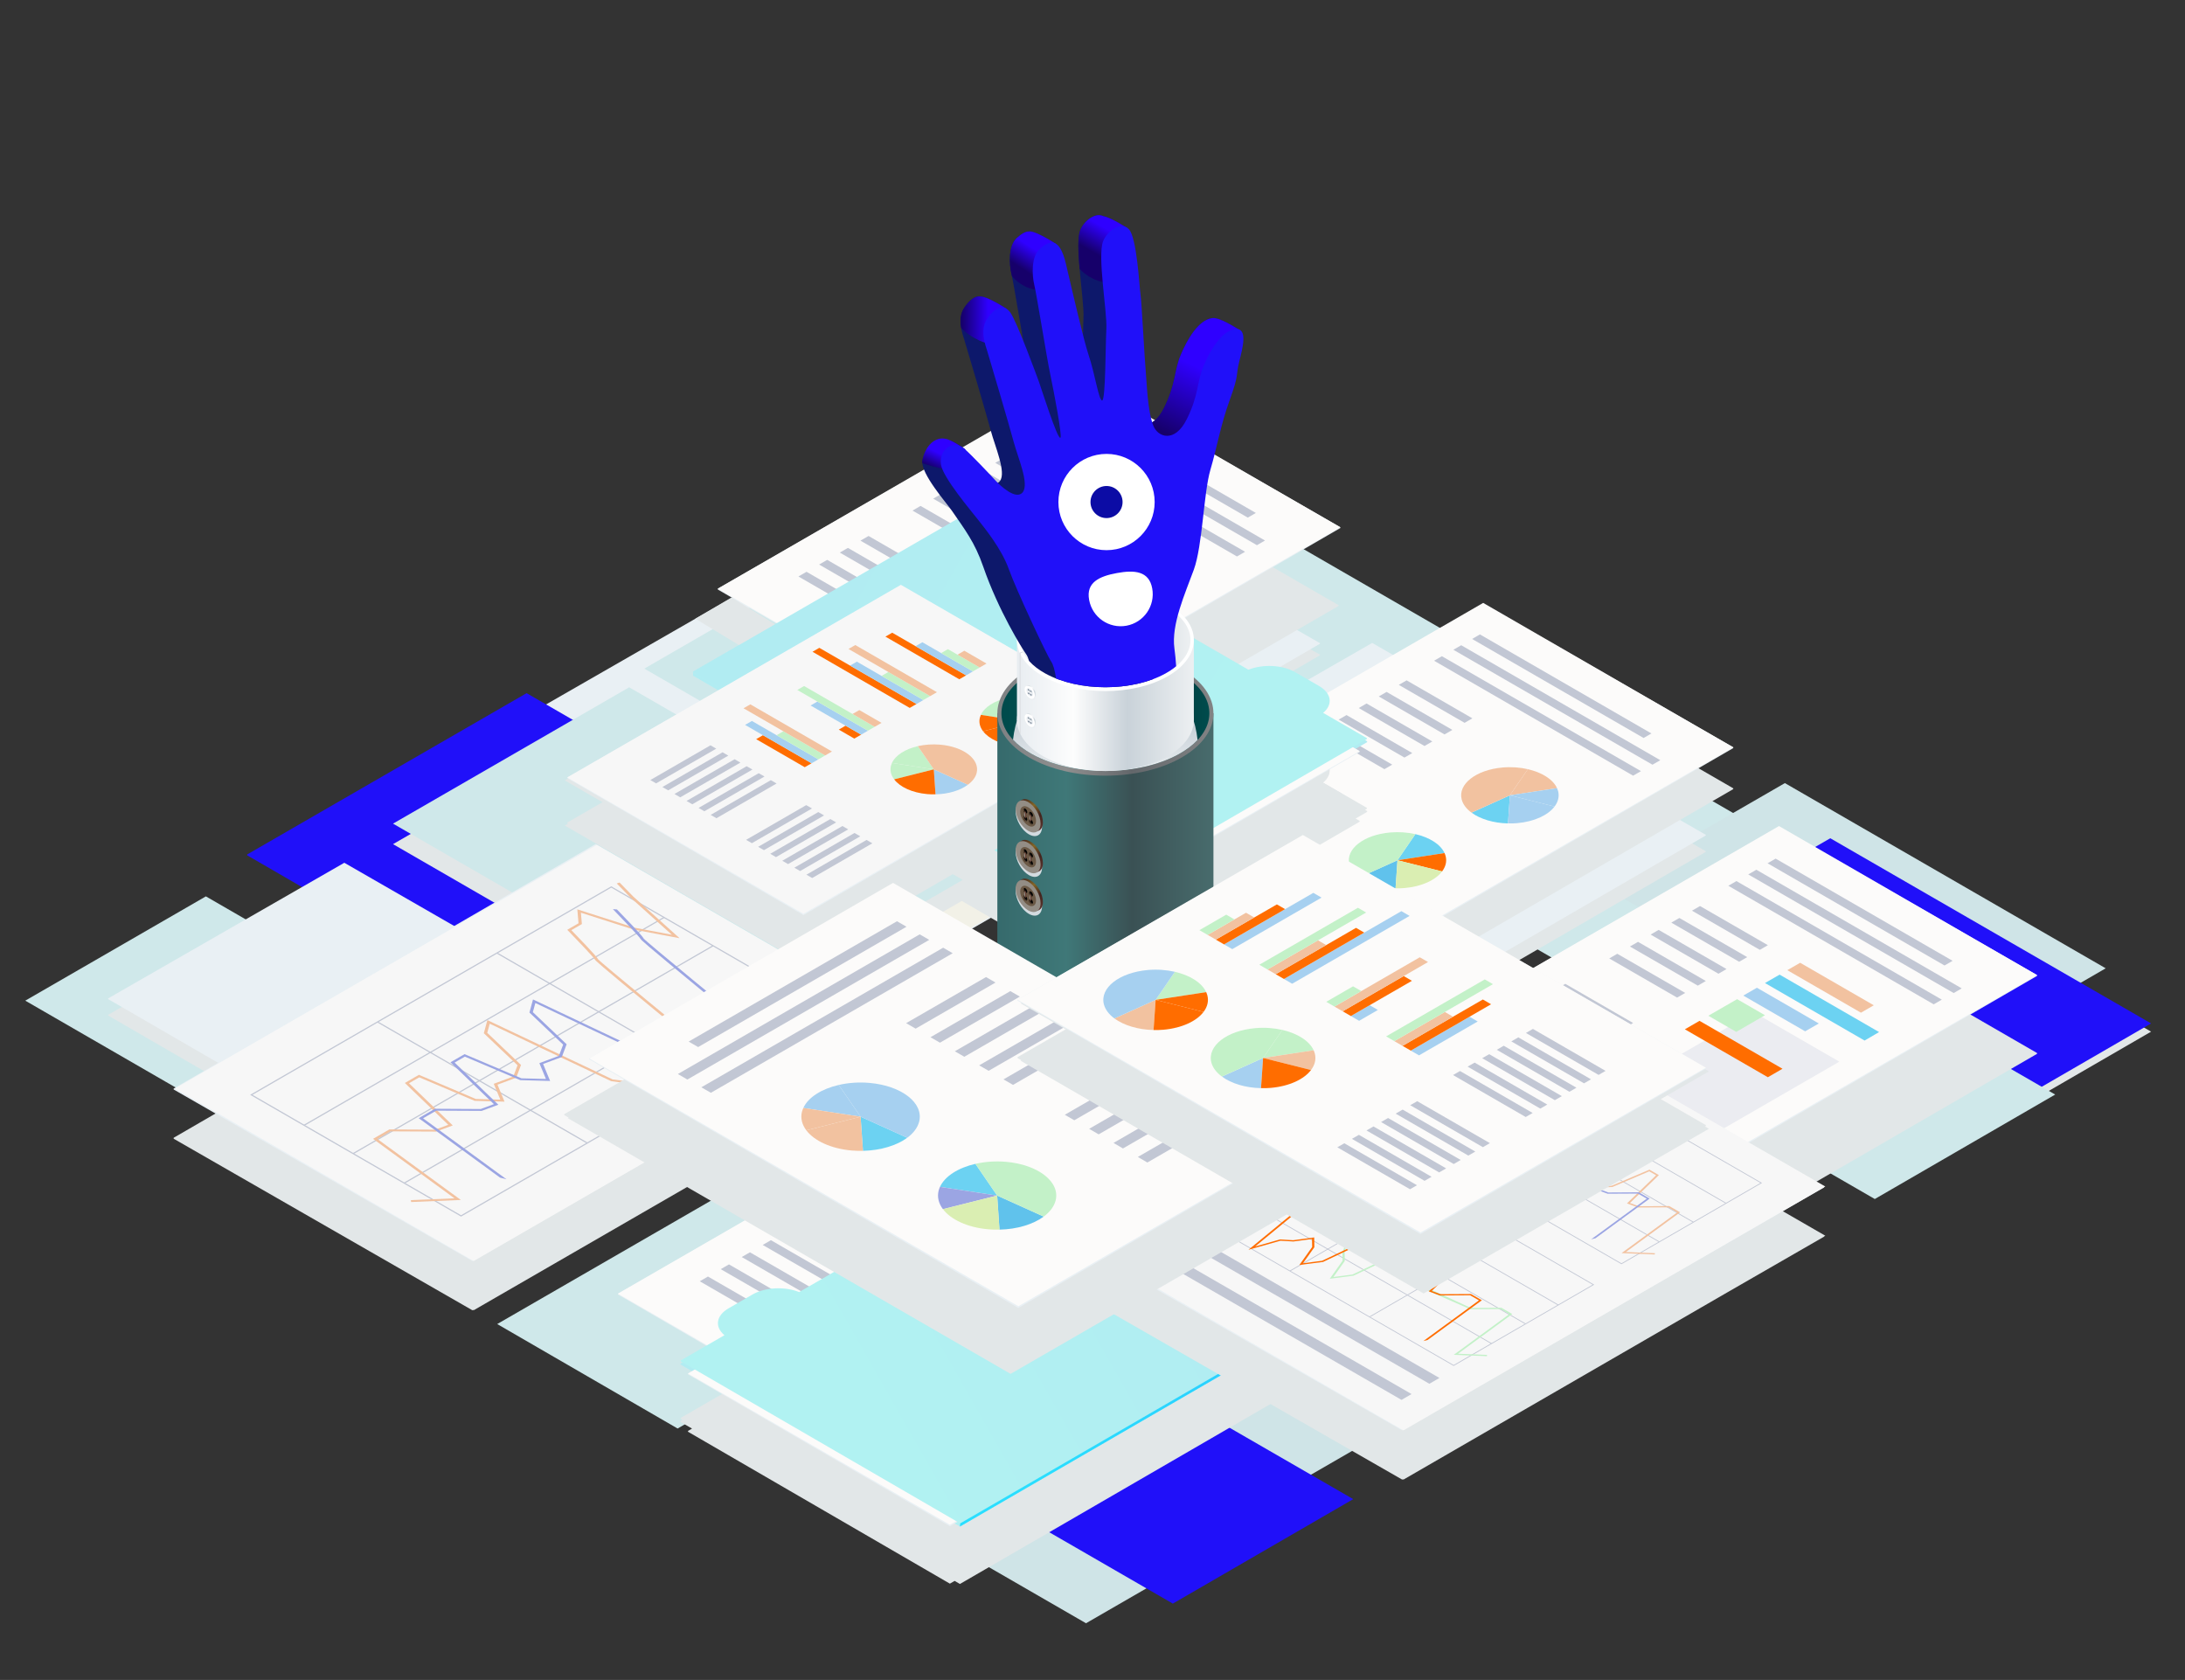 <?xml version="1.0" encoding="utf-8"?>
<!-- Generator: Adobe Illustrator 16.0.0, SVG Export Plug-In . SVG Version: 6.00 Build 0)  -->
<!DOCTYPE svg PUBLIC "-//W3C//DTD SVG 1.1//EN" "http://www.w3.org/Graphics/SVG/1.1/DTD/svg11.dtd">
<svg version="1.1" xmlns="http://www.w3.org/2000/svg" xmlns:xlink="http://www.w3.org/1999/xlink" x="0px" y="0px" width="506px"
	 height="389px" viewBox="0 0 506 389" enable-background="new 0 0 506 389" xml:space="preserve">
<rect x="0" y="0" width="506" height="389" fill="#333333" stroke="none"/>
<g id="Layer_1">
	<rect x="-23" y="-32" display="none" fill="#9CD8E2" width="550" height="450"/>
	<polygon fill="#E9F0F4" points="250.86,180.634 196.166,212.356 118.93,167.613 118.93,167.437 173.616,136.04 250.86,180.466 	"/>
	<polygon fill="#CFE4E7" points="334.422,323.67 279.737,355.247 202.492,310.642 257.178,279.072 	"/>
	<polygon fill="#CFE4E7" points="306.181,344.295 251.496,375.872 174.251,331.267 228.937,299.697 	"/>
	<polygon fill="#CFE8EA" points="329.513,204.51 379.844,175.836 454.138,218.723 403.854,247.44 	"/>
	<polygon fill="#2010F9" points="197.261,328.393 239.084,304.246 313.38,347.132 271.603,371.323 	"/>
	<polygon fill="#CFE4E7" points="371.519,205.477 413.342,181.33 487.636,224.217 445.859,248.407 	"/>
	<polygon fill="#CFE8EA" points="5.852,231.707 47.676,207.561 121.97,250.447 80.194,274.638 	"/>
	<polygon fill="#E2E7E8" points="382.03,220.146 423.854,195.999 498.148,238.885 456.371,263.077 	"/>
	<polygon fill="#2010F9" points="382.03,218.246 423.854,194.1 498.148,236.985 456.371,261.177 	"/>
	<polygon fill="#CFE8EA" points="149.206,154.825 191.028,130.678 265.324,173.564 223.546,197.756 	"/>
	<polygon fill="#CFE8EA" points="359.822,234.709 401.646,210.563 475.94,253.448 434.164,277.639 	"/>
	<polygon fill="#CFE8EA" points="231.26,287.851 189.437,263.703 115.143,306.589 156.919,330.78 	"/>
	<polygon fill="#CFE8EA" points="338.124,148.088 296.302,123.941 222.007,166.828 263.783,191.019 	"/>
	<g>
		<polygon fill="#E2E7E8" points="305.688,151.728 267.21,174.043 212.875,142.567 212.875,142.443 251.346,120.355 
			305.688,151.609 		"/>
		<polygon fill="#E9F0F4" points="305.688,149.056 267.21,171.372 212.875,139.895 212.875,139.771 251.346,117.682 
			305.688,148.937 		"/>
	</g>
	<g>
		<polygon fill="#E2E7E8" points="471.735,243.831 411.977,209.32 327.568,258.063 327.572,258.25 387.335,292.918 471.738,244.018 
					"/>
		<g>
			<polygon fill="#E9F0F4" points="327.572,240.207 387.335,274.875 471.738,225.975 471.735,225.787 411.977,191.476 
				327.568,240.019 			"/>
			<polygon fill="#FCFBFA" points="327.568,240.019 387.322,274.523 471.735,225.787 411.977,191.277 			"/>
			<g>
				<polygon fill="#C2C7D4" points="391.825,210.873 407.535,219.94 409.405,218.861 393.689,209.798 				"/>
			</g>
			<g>
				<polygon fill="#C2C7D4" points="387.037,213.64 402.752,222.701 404.615,221.625 388.906,212.56 				"/>
			</g>
			<g>
				<polygon fill="#C2C7D4" points="382.248,216.403 397.957,225.47 399.826,224.39 384.107,215.321 				"/>
			</g>
			<g>
				<polygon fill="#C2C7D4" points="377.458,219.17 393.176,228.23 395.037,227.155 379.329,218.089 				"/>
			</g>
			<g>
				<polygon fill="#C2C7D4" points="372.67,221.934 388.38,230.999 390.257,229.916 374.529,220.853 				"/>
			</g>
			<g>
				<polygon fill="#C2C7D4" points="360.61,228.896 376.327,237.957 378.199,236.877 362.489,227.812 				"/>
			</g>
			<g>
				<polygon fill="#C2C7D4" points="355.83,231.657 371.531,240.727 373.41,239.643 357.708,230.571 				"/>
			</g>
			<g>
				<polygon fill="#C2C7D4" points="351.034,234.426 366.758,243.5 368.613,242.413 352.911,233.342 				"/>
			</g>
			<g>
				<polygon fill="#C2C7D4" points="346.243,237.191 361.959,246.265 363.832,245.174 348.123,236.108 				"/>
			</g>
			<g>
				<polygon fill="#C2C7D4" points="409.329,199.898 450.311,223.563 452.181,222.484 411.2,198.818 				"/>
			</g>
			<g>
				<polygon fill="#C2C7D4" points="404.858,202.479 452.428,229.945 454.297,228.865 406.736,201.395 				"/>
			</g>
			<g>
				<polygon fill="#C2C7D4" points="400.244,205.105 447.806,232.557 449.684,231.473 402.122,204.021 				"/>
			</g>
			<polygon fill="#EBECF1" points="425.957,245.834 406.125,234.385 370.945,254.697 390.734,266.174 			"/>
			<polygon fill="#F2C2A0" points="413.904,224.652 416.878,222.934 433.931,232.779 430.955,234.495 			"/>
			<polygon fill="#6CD2F2" points="408.732,227.629 412.121,225.68 435.158,238.981 431.8,240.944 			"/>
			<polygon fill="#A6D0F0" points="403.708,230.532 406.865,228.715 421.2,236.992 418.035,238.805 			"/>
			<polygon fill="#C3F1C8" points="395.614,235.201 402.283,231.358 408.731,235.082 402.082,238.936 			"/>
			<polygon fill="#FF6D00" points="390.18,238.341 393.572,236.38 412.788,247.474 409.401,249.438 			"/>
		</g>
	</g>
	<g>
		<polygon fill="#E2E7E8" points="309.979,140.125 250.22,105.616 165.811,154.357 165.814,154.545 225.578,189.214 309.98,140.313 
					"/>
		<g>
			<polygon fill="#E9F0F4" points="166.223,136.502 225.986,171.169 310.391,122.27 310.387,122.083 250.628,87.771 166.22,136.314 
							"/>
			<polygon fill="#FCFBFA" points="166.22,136.314 225.974,170.818 310.387,122.083 250.628,87.572 			"/>
			<g>
				<polygon fill="#C2C7D4" points="230.476,107.169 246.186,116.235 248.058,115.155 232.34,106.093 				"/>
			</g>
			<g>
				<polygon fill="#C2C7D4" points="225.688,109.934 241.404,118.996 243.267,117.92 227.558,108.855 				"/>
			</g>
			<g>
				<polygon fill="#C2C7D4" points="220.899,112.698 236.608,121.765 238.478,120.685 222.757,111.616 				"/>
			</g>
			<g>
				<polygon fill="#C2C7D4" points="216.11,115.465 231.827,124.525 233.689,123.452 217.98,114.384 				"/>
			</g>
			<g>
				<polygon fill="#C2C7D4" points="211.321,118.229 227.032,127.294 228.909,126.211 213.18,117.146 				"/>
			</g>
			<g>
				<polygon fill="#C2C7D4" points="199.262,125.19 214.979,134.252 216.851,133.172 201.14,124.107 				"/>
			</g>
			<g>
				<polygon fill="#C2C7D4" points="194.482,127.951 210.184,137.021 212.062,135.938 196.36,126.868 				"/>
			</g>
			<g>
				<polygon fill="#C2C7D4" points="189.685,130.721 205.41,139.795 207.265,138.708 191.563,129.637 				"/>
			</g>
			<g>
				<polygon fill="#C2C7D4" points="184.896,133.487 200.609,142.56 202.483,141.468 186.774,132.403 				"/>
			</g>
			<g>
				<polygon fill="#C2C7D4" points="247.98,96.194 288.961,119.858 290.832,118.779 249.852,95.113 				"/>
			</g>
			<g>
				<polygon fill="#C2C7D4" points="243.509,98.773 291.08,126.241 292.948,125.16 245.388,97.69 				"/>
			</g>
			<g>
				<polygon fill="#C2C7D4" points="238.896,101.401 286.457,128.852 288.334,127.767 240.773,100.316 				"/>
			</g>
			<polygon fill="#EBECF1" points="264.608,142.129 244.776,130.681 209.598,150.992 229.386,162.468 			"/>
			<polygon fill="#F2C2A0" points="252.556,120.947 255.529,119.229 272.583,129.074 269.607,130.791 			"/>
			<polygon fill="#6CD2F2" points="247.385,123.923 250.773,121.975 273.811,135.276 270.45,137.239 			"/>
			<polygon fill="#A6D0F0" points="242.359,126.828 245.516,125.01 259.852,133.287 256.687,135.1 			"/>
			<polygon fill="#C3F1C8" points="234.265,131.496 240.934,127.654 247.384,131.376 240.734,135.231 			"/>
			<polygon fill="#FF6D00" points="228.83,134.635 232.224,132.674 251.44,143.768 248.052,145.732 			"/>
		</g>
	</g>
	<g>
		<polygon fill="#E9F0F4" points="143.104,299.744 203.739,334.92 289.396,285.303 289.393,285.112 228.746,250.299 
			143.094,299.558 		"/>
		<polygon fill="#FCFBFA" points="143.094,299.558 203.736,334.566 289.393,285.112 228.75,250.104 		"/>
		<g>
			<path fill="#6CD2F2" d="M212.307,306.163c3.408,0.773,6.101,2.45,7.073,4.581l-11.404,1.743L212.307,306.163z"/>
			<path fill="#9BA5E3" d="M219.38,310.744c0.119,0.239,0.201,0.479,0.267,0.727c0.34,1.319-0.007,2.593-0.86,3.737l-10.811-2.721
				L219.38,310.744z"/>
			<path fill="#60C2EC" d="M207.5,319.289c-3.521-0.074-6.72-1.065-8.822-2.613l9.297-4.188L207.5,319.289z"/>
			<path fill="#C3F1C8" d="M207.976,312.487l-9.297,4.188c-1.213-0.89-2.062-1.963-2.368-3.175
				c-0.961-3.721,3.477-7.192,9.921-7.751c2.131-0.176,4.215-0.018,6.076,0.413L207.976,312.487z"/>
			<path fill="#DAEEB2" d="M218.787,315.208c-1.573,2.077-4.895,3.66-9.057,4.022c-0.751,0.059-1.499,0.079-2.229,0.059l0.475-6.802
				L218.787,315.208z"/>
		</g>
		<g>
			<path fill="#A6D0F0" d="M239.578,290.408c3.4,0.778,6.099,2.462,7.067,4.604l-11.418,1.741L239.578,290.408z"/>
			<path fill="#F2C2A0" d="M246.645,295.013c0.115,0.23,0.207,0.476,0.278,0.73c0.331,1.303-0.008,2.592-0.866,3.73l-10.83-2.72
				L246.645,295.013z"/>
			<path fill="#6CD2F2" d="M234.764,303.568c-3.532-0.088-6.737-1.075-8.846-2.617l9.309-4.197L234.764,303.568z"/>
			<path fill="#A6D0F0" d="M235.227,296.754l-9.309,4.197c-1.218-0.899-2.071-1.977-2.371-3.194
				c-0.971-3.726,3.476-7.194,9.929-7.756c2.138-0.182,4.228-0.015,6.101,0.407L235.227,296.754z"/>
			<path fill="#F2C2A0" d="M246.057,299.474c-1.574,2.068-4.897,3.669-9.07,4.028c-0.75,0.06-1.499,0.079-2.224,0.066l0.463-6.814
				L246.057,299.474z"/>
		</g>
		<g>
			<polygon fill="#C2C7D4" points="208.299,269.984 224.247,279.179 226.139,278.087 210.197,268.887 			"/>
		</g>
		<g>
			<polygon fill="#C2C7D4" points="203.438,272.789 219.391,281.992 221.286,280.889 205.344,271.688 			"/>
		</g>
		<g>
			<polygon fill="#C2C7D4" points="198.578,275.594 214.527,284.791 216.417,283.699 200.477,274.498 			"/>
		</g>
		<g>
			<polygon fill="#C2C7D4" points="193.719,278.4 209.669,287.597 211.566,286.5 195.616,277.305 			"/>
		</g>
		<g>
			<polygon fill="#C2C7D4" points="188.86,281.206 204.813,290.408 206.699,289.311 190.752,280.104 			"/>
		</g>
		<g>
			<polygon fill="#C2C7D4" points="176.624,288.271 192.573,297.466 194.47,296.37 178.528,287.171 			"/>
		</g>
		<g>
			<polygon fill="#C2C7D4" points="171.771,291.072 187.713,300.272 189.611,299.175 173.668,289.976 			"/>
		</g>
		<g>
			<polygon fill="#C2C7D4" points="166.905,293.882 182.863,303.08 184.752,301.981 168.817,292.777 			"/>
		</g>
		<g>
			<polygon fill="#C2C7D4" points="162.052,296.685 177.996,305.89 179.892,304.787 163.95,295.588 			"/>
		</g>
		<g>
			<polygon fill="#C2C7D4" points="226.069,258.842 267.642,282.853 269.547,281.752 227.96,257.75 			"/>
		</g>
		<g>
			<polygon fill="#C2C7D4" points="221.531,261.461 269.802,289.33 271.688,288.232 223.43,260.364 			"/>
		</g>
		<g>
			<polygon fill="#C2C7D4" points="216.839,264.123 265.113,291.988 267.004,290.897 218.737,263.028 			"/>
		</g>
	</g>
	<g>
		<path fill="#E2E7E8" d="M249.03,275.554l-63.959,36.929c-3.291-1.331-7.849-1.146-10.783,0.549l-5.564,3.211
			c-2.934,1.694-3.248,4.321-0.957,6.229l-10.123,5.845l0.002,0.2l0.43,0.249l-0.479,0.277l-0.007,0.205l2.675,1.553l-0.932,0.537
			l-0.008,0.188l60.646,35.178l1.104-0.639l1.228,0.713l91.368-52.945l0.055-0.72l0.007-0.205L249.03,275.554z"/>
		<g>
			<linearGradient id="SVGID_1_" gradientUnits="userSpaceOnUse" x1="157.589" y1="308.232" x2="313.677" y2="308.232">
				<stop  offset="0" style="stop-color:#B1ECF2"/>
				<stop  offset="0.956" style="stop-color:#B1F2F2"/>
			</linearGradient>
			<polygon fill="url(#SVGID_1_)" points="157.596,315.747 157.589,315.953 222.302,353.481 313.67,300.537 313.677,300.345 
				248.97,262.983 			"/>
			<g>
				<polygon fill="#E9F0F4" points="159.324,318.229 219.971,353.408 305.614,303.782 305.624,303.602 244.974,268.78 
					159.332,318.044 				"/>
				<polygon fill="#FCFBFA" points="159.332,318.044 219.968,353.055 305.624,303.602 244.981,268.594 				"/>
				<g>
					<path fill="#6CD2F2" d="M228.539,324.651c3.4,0.778,6.088,2.447,7.068,4.574l-11.397,1.76L228.539,324.651z"/>
					<path fill="#9BA5E3" d="M235.607,329.226c0.116,0.249,0.208,0.494,0.268,0.747c0.336,1.312-0.004,2.58-0.862,3.719
						l-10.803-2.706L235.607,329.226z"/>
					<path fill="#60C2EC" d="M223.737,337.785c-3.52-0.086-6.73-1.068-8.814-2.617l9.287-4.183L223.737,337.785z"/>
					<path fill="#C3F1C8" d="M224.21,330.985l-9.287,4.183c-1.226-0.892-2.071-1.976-2.388-3.174
						c-0.958-3.732,3.476-7.193,9.929-7.755c2.13-0.177,4.204-0.022,6.076,0.412L224.21,330.985z"/>
					<path fill="#DAEEB2" d="M235.013,333.691c-1.572,2.076-4.883,3.663-9.063,4.024c-0.741,0.063-1.49,0.074-2.213,0.069l0.473-6.8
						L235.013,333.691z"/>
				</g>
				<g>
					<path fill="#A6D0F0" d="M255.808,308.909c3.401,0.777,6.098,2.441,7.073,4.581l-11.425,1.746L255.808,308.909z"/>
					<path fill="#F2C2A0" d="M262.881,313.49c0.112,0.242,0.204,0.487,0.27,0.735c0.341,1.318-0.007,2.593-0.864,3.729
						l-10.831-2.719L262.881,313.49z"/>
					<path fill="#6CD2F2" d="M250.991,322.052c-3.528-0.082-6.741-1.066-8.83-2.608l9.294-4.207L250.991,322.052z"/>
					<path fill="#A6D0F0" d="M251.456,315.236l-9.294,4.207c-1.23-0.901-2.079-1.992-2.386-3.187
						c-0.973-3.743,3.476-7.212,9.932-7.767c2.137-0.188,4.226-0.024,6.101,0.419L251.456,315.236z"/>
					<path fill="#F2C2A0" d="M262.286,317.955c-1.568,2.083-4.901,3.664-9.075,4.021c-0.748,0.068-1.494,0.089-2.22,0.076
						l0.464-6.815L262.286,317.955z"/>
				</g>
				<g>
					<polygon fill="#C2C7D4" points="224.518,288.469 240.475,297.66 242.366,296.568 226.431,287.364 					"/>
				</g>
				<g>
					<polygon fill="#C2C7D4" points="219.666,291.271 235.607,300.471 237.505,299.375 221.57,290.17 					"/>
				</g>
				<g>
					<polygon fill="#C2C7D4" points="214.799,294.08 230.748,303.277 232.645,302.181 216.711,292.977 					"/>
				</g>
				<g>
					<polygon fill="#C2C7D4" points="209.946,296.881 225.888,306.081 227.793,304.981 211.851,295.782 					"/>
				</g>
				<g>
					<polygon fill="#C2C7D4" points="205.079,299.69 221.037,308.884 222.927,307.791 206.981,298.584 					"/>
				</g>
				<g>
					<polygon fill="#C2C7D4" points="192.859,306.748 208.793,315.952 210.705,314.847 194.756,305.651 					"/>
				</g>
				<g>
					<polygon fill="#C2C7D4" points="188.005,309.551 203.94,318.753 205.846,317.653 189.896,308.459 					"/>
				</g>
				<g>
					<polygon fill="#C2C7D4" points="183.138,312.359 199.085,321.566 200.972,320.468 185.044,311.26 					"/>
				</g>
				<g>
					<polygon fill="#C2C7D4" points="178.286,315.161 194.22,324.365 196.111,323.272 180.177,314.07 					"/>
				</g>
				<g>
					<polygon fill="#C2C7D4" points="242.293,277.335 283.875,301.34 285.78,300.241 244.197,276.236 					"/>
				</g>
				<g>
					<polygon fill="#C2C7D4" points="237.764,279.951 286.018,307.81 287.923,306.709 239.654,278.858 					"/>
				</g>
				<g>
					<polygon fill="#C2C7D4" points="233.077,282.606 281.338,310.465 283.228,309.371 234.968,281.515 					"/>
				</g>
			</g>
			
				<linearGradient id="SVGID_2_" gradientUnits="userSpaceOnUse" x1="530.223" y1="158.134" x2="530.825" y2="57.119" gradientTransform="matrix(-0.5 -0.866 0.866 -0.5 410.462 816.665)">
				<stop  offset="0" style="stop-color:#B1ECF2"/>
				<stop  offset="0.956" style="stop-color:#B1F2F2"/>
			</linearGradient>
			<path fill="url(#SVGID_2_)" d="M167.767,309.176l-10.123,5.846l0.002,0.201l64.706,37.53l91.373-52.937l0.007-0.205
				L249.03,262.26l-63.959,36.927c-3.291-1.331-7.849-1.144-10.783,0.549l-5.564,3.213
				C165.79,304.642,165.477,307.269,167.767,309.176z"/>
			
				<linearGradient id="SVGID_3_" gradientUnits="userSpaceOnUse" x1="495.358" y1="162.206" x2="495.804" y2="87.516" gradientTransform="matrix(-0.5 -0.866 0.866 -0.5 410.462 816.665)">
				<stop  offset="0" style="stop-color:#2ACAFF"/>
				<stop  offset="0.956" style="stop-color:#2ADEFF"/>
			</linearGradient>
			<polygon fill="url(#SVGID_3_)" points="222.302,353.481 222.352,352.753 313.725,299.816 313.67,300.537 			"/>
		</g>
	</g>
	<g>
		<polygon fill="#E2E7E8" points="422.412,286.309 422.706,286.139 353.891,246.446 353.199,246.047 255.52,302.704 255.52,302.92 
			324.722,342.611 324.871,342.524 325.016,342.608 400.028,299.245 422.412,286.358 		"/>
		<polygon fill="#E9F0F4" points="422.405,274.753 353.193,234.651 255.513,291.309 255.513,291.524 324.716,331.216 
			422.406,274.963 		"/>
		<polygon fill="#F7F7F7" points="422.701,274.743 353.505,234.833 255.809,291.303 325.011,331.212 		"/>
		<g>
			<g>
				<path fill="#C2C7D4" d="M352.281,241.758l55.762,32.161l-32.548,18.813l-55.763-32.16L352.281,241.758z M407.686,273.919
					l-55.404-31.955L320.09,260.57l55.405,31.953L407.686,273.919z"/>
			</g>
			<g>
				<polygon fill="#C2C7D4" points="328.773,255.45 384.355,287.509 384.176,287.612 328.592,255.554 				"/>
			</g>
			<g>
				<polygon fill="#C2C7D4" points="336.654,250.893 392.24,282.95 392.061,283.055 336.479,250.996 				"/>
			</g>
			<g>
				<polygon fill="#C2C7D4" points="344.225,246.518 399.812,278.574 399.63,278.678 344.047,246.62 				"/>
			</g>
			<g>
				<polygon fill="#C2C7D4" points="388.283,262.629 388.464,262.729 356.096,281.44 355.917,281.336 				"/>
			</g>
			<g>
				<polygon fill="#C2C7D4" points="369.85,251.996 370.029,252.101 337.662,270.808 337.483,270.707 				"/>
			</g>
			<g>
				<path fill="#F2C2A0" d="M351.435,241.32l-2.103,2.162l-6.4,5.759l5.752-1.09l8.839-2.837l-0.184,2.151l1.738,1.005l-0.093,0.096
					c-1.566,1.61-4.083,4.259-4.176,4.507c0,0,0.005-0.012,0.001-0.031c0.014,0.117-0.458,0.59-9.397,7.958
					c-3.699,3.052-7.442,6.12-8.838,7.263l5.77-1.63l3.057,0.181l4.848-0.65l0.035,2.278l-2.633,3.703l4.417-0.572l19.349-9.168
					l0.551,2.023l-5.201,4.949l0.653,1.733l3.019,1.127l-1.013,2.441l3.78-0.103l8.78-3.734l2.175,1.258l-6.702,6.462l2.036,0.751
					l7.067-0.043l2.514,1.452l-12.563,9.189l6.729,0.278l-0.038,0.289l-7.683-0.316l12.877-9.419l-2.046-1.177l-7.004,0.037
					l-2.58-0.947l6.753-6.514l-1.587-0.915l-8.554,3.636l-4.604,0.127l1.086-2.619l-2.892-1.079l-0.745-1.965l5.212-4.961
					l-0.386-1.411l-18.755,8.887l-5.482,0.71l2.96-4.165l-0.028-1.857l-4.313,0.578l-2.998-0.178l-7.417,2.101l0.572-0.468
					c5.096-4.172,18.396-15.096,18.729-15.543c0,0.002-0.021,0.03-0.011,0.067c-0.018-0.094,0.17-0.479,4.142-4.568l-1.629-0.938
					l0.151-1.755l-8.108,2.599l-7.127,1.351l7.161-6.443l2.098-2.155L351.435,241.32z"/>
			</g>
			<g>
				<path fill="#9BA5E3" d="M352.034,245.282l-0.094,0.097c-1.565,1.609-4.082,4.259-4.176,4.508c0,0,0.005-0.013,0.002-0.03
					c0.013,0.116-0.459,0.59-9.398,7.956c-3.698,3.052-7.443,6.12-8.838,7.264l5.769-1.63l3.058,0.18l4.848-0.649l0.034,2.279
					l-2.632,3.701l4.418-0.571l19.347-9.168l0.553,2.023l-5.203,4.948l0.654,1.734l3.018,1.126l-1.012,2.442l3.78-0.104l8.78-3.734
					l2.175,1.257l-6.702,6.466l2.036,0.749l7.067-0.042l2.513,1.451l-12.563,9.188l-0.99,0.253l12.879-9.419l-2.046-1.178
					l-7.005,0.038l-2.58-0.947l6.754-6.513l-1.588-0.917l-8.553,3.636l-4.606,0.127l1.086-2.618l-2.891-1.08l-0.745-1.964
					l5.213-4.961l-0.388-1.409l-18.754,8.885l-5.483,0.71l2.962-4.165l-0.029-1.857l-4.313,0.577l-2.999-0.177l-7.417,2.101
					l0.571-0.469c5.096-4.171,18.398-15.095,18.729-15.542c0,0.002-0.02,0.029-0.01,0.067c-0.02-0.093,0.17-0.479,4.142-4.566
					L352.034,245.282z"/>
			</g>
		</g>
		<g>
			<g>
				<path fill="#C2C7D4" d="M313.417,265.311l55.764,32.161l-32.548,18.813l-55.762-32.16L313.417,265.311z M368.823,297.473
					l-55.406-31.954l-32.189,18.604l55.405,31.953L368.823,297.473z"/>
			</g>
			<g>
				<polygon fill="#C2C7D4" points="289.91,279.002 345.493,311.061 345.313,311.164 289.729,279.107 				"/>
			</g>
			<g>
				<polygon fill="#C2C7D4" points="297.792,274.445 353.378,306.504 353.198,306.607 297.614,274.549 				"/>
			</g>
			<g>
				<polygon fill="#C2C7D4" points="305.362,270.07 360.949,302.128 360.768,302.231 305.184,270.172 				"/>
			</g>
			<g>
				<polygon fill="#C2C7D4" points="349.421,286.18 349.6,286.283 317.232,304.991 317.054,304.889 				"/>
			</g>
			<g>
				<polygon fill="#C2C7D4" points="330.986,275.549 331.166,275.651 298.8,294.36 298.62,294.257 				"/>
			</g>
			<g>
				<path fill="#C3F1C8" d="M312.572,264.872l-2.103,2.162l-6.402,5.759l5.753-1.089l8.839-2.836l-0.183,2.149l1.738,1.004
					l-0.094,0.097c-1.566,1.61-4.083,4.26-4.176,4.507c0,0,0.006-0.012,0.002-0.029c0.014,0.114-4.561,13.12-4.561,13.12
					l0.034,2.278l-2.632,3.704l4.415-0.575l19.349-9.168l0.553,2.025l-1.53,7.809l-1.013,2.44l10.068,4.634l7.067-0.041l2.514,1.449
					l-12.563,9.19l6.729,0.278l-0.037,0.289l-7.683-0.315l12.875-9.418l-2.043-1.18l-7.006,0.04l-10.571-4.613l1.086-2.62
					l1.576-8.004l-0.387-1.409l-18.756,8.885l-5.484,0.71l2.963-4.165l-0.029-1.854c0,0,4.24-13.065,4.573-13.513
					c0,0.002-0.021,0.029-0.011,0.066c-0.019-0.091,0.171-0.479,4.14-4.567l-1.627-0.937l0.15-1.757L310,271.977l-7.127,1.351
					l7.16-6.443l2.099-2.155L312.572,264.872z"/>
			</g>
			<g>
				<path fill="#FF6D00" d="M313.172,268.835l-0.094,0.096c-1.566,1.611-4.083,4.26-4.177,4.508c0,0,0.006-0.011,0.003-0.029
					c0.013,0.115-0.46,0.589-9.398,7.956c-3.698,3.05-7.444,6.12-8.84,7.264l5.77-1.632l3.059,0.181l4.848-0.648l0.034,2.278
					l-2.632,3.703l4.417-0.573l19.347-9.168l0.554,2.023l-5.203,4.948l0.654,1.736l3.018,1.124l-1.013,2.441l3.781-0.102
					l8.779-3.734l2.175,1.256l-6.702,6.467l2.036,0.748l7.068-0.041l2.512,1.449l-12.563,9.189l-0.99,0.253l12.877-9.42
					l-2.044-1.179l-7.006,0.041l-2.581-0.948l6.755-6.514l-1.588-0.915l-8.553,3.637l-4.606,0.125l1.087-2.619l-2.891-1.079
					l-0.745-1.966l5.213-4.959l-0.388-1.41l-18.755,8.887l-5.483,0.711l2.961-4.168l-0.029-1.854l-4.313,0.577l-2.997-0.177
					l-7.417,2.098l0.569-0.467c5.097-4.173,18.398-15.096,18.729-15.543c0,0.002-0.019,0.029-0.01,0.066
					c-0.019-0.091,0.171-0.479,4.142-4.566L313.172,268.835z"/>
			</g>
		</g>
		<g>
			<polygon fill="#C2C7D4" points="274.035,287.562 331.011,320.42 333.34,319.074 276.363,286.214 			"/>
			<polygon fill="#C2C7D4" points="267.586,291.29 324.56,324.148 326.889,322.802 269.915,289.944 			"/>
		</g>
	</g>
	<g>
		<polygon fill="#E2E7E8" points="125.625,209.341 180.309,240.913 257.549,196.311 202.864,164.741 		"/>
		<polygon fill="#E9F0F4" points="126.211,208.812 180.905,240.532 258.141,195.791 258.141,195.615 203.456,164.217 
			126.211,208.644 		"/>
		<polygon fill="#F2F1E7" points="126.211,208.644 180.895,240.219 258.141,195.615 203.456,164.046 		"/>
		<g>
			<g>
				<polygon fill="#A6D0F0" points="207.078,191.639 205.503,192.55 182.996,179.55 184.57,178.639 				"/>
				<polygon fill="#FF6D00" points="208.657,190.726 207.078,191.639 191.688,182.748 193.263,181.837 				"/>
				<polygon fill="#F2C2A0" points="210.231,189.82 208.657,190.726 198.977,185.137 200.551,184.229 				"/>
				<polygon fill="#C3F1C8" points="211.804,188.909 210.231,189.82 191.326,178.901 192.899,177.99 				"/>
			</g>
			<g>
				<polygon fill="#A6D0F0" points="218.558,185.011 216.984,185.919 199.873,176.042 201.448,175.133 				"/>
				<polygon fill="#FF6D00" points="220.131,184.097 218.558,185.011 206.856,178.251 208.436,177.346 				"/>
				<polygon fill="#F2C2A0" points="221.706,183.189 220.131,184.097 212.777,179.849 214.35,178.943 				"/>
				<polygon fill="#C3F1C8" points="223.285,182.281 221.706,183.189 216.574,180.224 218.142,179.31 				"/>
			</g>
			<g>
				<polygon fill="#A6D0F0" points="182.764,205.371 181.192,206.276 169.942,199.783 171.515,198.871 				"/>
				<polygon fill="#FF6D00" points="184.349,204.461 182.764,205.371 167.376,196.484 168.955,195.57 				"/>
				<polygon fill="#F2C2A0" points="185.923,203.553 184.349,204.461 174.669,198.871 176.242,197.96 				"/>
				<polygon fill="#C3F1C8" points="187.496,202.641 185.923,203.553 167.018,192.631 168.591,191.723 				"/>
			</g>
			<g>
				<polygon fill="#A6D0F0" points="194.249,198.741 192.672,199.654 189.076,197.576 190.649,196.661 				"/>
				<polygon fill="#FF6D00" points="195.824,197.833 194.249,198.741 182.547,191.99 184.122,191.079 				"/>
				<polygon fill="#F2C2A0" points="197.396,196.926 195.824,197.833 179.463,188.391 181.043,187.48 				"/>
				<polygon fill="#C3F1C8" points="198.972,196.015 197.396,196.926 192.259,193.955 193.833,193.047 				"/>
			</g>
			<polygon fill="#C2C7D4" points="160.7,201.984 146.769,210.023 145.433,209.25 159.359,201.21 			"/>
			<polygon fill="#C2C7D4" points="163.494,203.599 149.564,211.638 148.228,210.868 162.159,202.824 			"/>
			<polygon fill="#C2C7D4" points="166.288,205.211 152.356,213.254 151.02,212.478 164.952,204.434 			"/>
			<polygon fill="#C2C7D4" points="169.082,206.82 155.155,214.865 153.814,214.093 167.739,206.05 			"/>
			<polygon fill="#C2C7D4" points="171.875,208.438 157.944,216.48 156.607,215.707 170.534,207.666 			"/>
			<polygon fill="#C2C7D4" points="174.669,210.052 160.744,218.092 159.405,217.32 173.334,209.275 			"/>
			<polygon fill="#C2C7D4" points="182.875,215.83 168.95,223.873 167.609,223.1 181.534,215.06 			"/>
			<polygon fill="#C2C7D4" points="185.67,217.444 171.744,225.486 170.4,224.714 184.328,216.67 			"/>
			<polygon fill="#C2C7D4" points="188.462,219.058 174.536,227.102 173.201,226.326 187.121,218.282 			"/>
			<polygon fill="#C2C7D4" points="191.257,220.673 177.331,228.714 175.989,227.937 189.918,219.896 			"/>
			<polygon fill="#C2C7D4" points="194.05,222.279 180.125,230.324 178.783,229.551 192.713,221.508 			"/>
			<polygon fill="#C2C7D4" points="196.849,223.897 182.916,231.938 181.581,231.166 195.509,223.124 			"/>
			<g>
				<path fill="#C3F1C8" d="M227.979,190.263c-2.877,0.665-5.164,2.083-5.998,3.901l9.69,1.475L227.979,190.263z"/>
				<path fill="#FF6D00" d="M221.981,194.164c-0.085,0.202-0.169,0.411-0.221,0.617c-0.293,1.115,0,2.203,0.728,3.17l9.184-2.313
					L221.981,194.164z"/>
				<path fill="#F2C2A0" d="M232.072,201.422c2.99-0.068,5.709-0.903,7.499-2.219l-7.9-3.564L232.072,201.422z"/>
				<path fill="#A6D0F0" d="M231.671,195.639l7.9,3.564c1.034-0.762,1.749-1.688,2.018-2.7c0.818-3.166-2.958-6.103-8.428-6.586
					c-1.817-0.158-3.585-0.016-5.182,0.346L231.671,195.639z"/>
				<path fill="#FF6D00" d="M222.488,197.951c1.335,1.762,4.155,3.104,7.7,3.415c0.635,0.056,1.272,0.067,1.885,0.056l-0.401-5.783
					L222.488,197.951z"/>
			</g>
			<g>
				<path fill="#C3F1C8" d="M207.384,201.402c-2.878,0.663-5.164,2.083-5.998,3.896l9.69,1.481L207.384,201.402z"/>
				<path fill="#F2C2A0" d="M201.386,205.299c-0.08,0.205-0.169,0.416-0.224,0.621c-0.291,1.117,0,2.201,0.73,3.167l9.184-2.307
					L201.386,205.299z"/>
				<path fill="#A6D0F0" d="M211.477,212.559c2.989-0.061,5.708-0.897,7.494-2.218l-7.895-3.561L211.477,212.559z"/>
				<path fill="#C3F1C8" d="M211.076,206.78l7.895,3.561c1.035-0.763,1.755-1.683,2.022-2.694c0.819-3.171-2.957-6.107-8.433-6.587
					c-1.806-0.161-3.581-0.019-5.176,0.343L211.076,206.78z"/>
				<path fill="#FF6D00" d="M201.893,209.087c1.335,1.767,4.156,3.105,7.693,3.42c0.639,0.052,1.278,0.07,1.891,0.052l-0.401-5.778
					L201.893,209.087z"/>
			</g>
		</g>
	</g>
	<g>
		<polygon fill="#E2E7E8" points="395.012,197.266 340.317,228.985 263.083,184.244 263.083,184.068 317.768,152.67 
			395.012,197.097 		"/>
		<polygon fill="#E9F0F4" points="395.012,193.467 340.317,225.188 263.083,180.446 263.083,180.269 317.768,148.872 
			395.012,193.298 		"/>
	</g>
	<g>
		<polygon fill="#E2E7E8" points="343.475,149.102 261.658,196.342 261.658,196.515 319.584,230.112 401.388,182.721 
			401.388,182.54 		"/>
		<g>
			<polygon fill="#E9F0F4" points="261.658,187.018 319.584,220.615 401.388,173.225 401.388,173.043 343.475,139.792 
				261.658,186.844 			"/>
			<polygon fill="#FCFBFA" points="261.658,186.844 319.578,220.283 401.388,173.043 343.475,139.605 			"/>
			<g>
				<path fill="#6CD2F2" d="M327.772,193.146c3.251,0.747,5.817,2.342,6.748,4.381l-10.893,1.671L327.772,193.146z"/>
				<path fill="#FF6D00" d="M334.521,197.526c0.102,0.235,0.193,0.468,0.255,0.704c0.327,1.252-0.005,2.475-0.821,3.553
					l-10.326-2.586L334.521,197.526z"/>
				<path fill="#60C2EC" d="M323.181,205.693c-3.362-0.077-6.427-1.021-8.428-2.498l8.875-3.998L323.181,205.693z"/>
				<path fill="#C3F1C8" d="M323.628,199.197l-8.875,3.998c-1.157-0.859-1.97-1.889-2.264-3.037
					c-0.924-3.557,3.312-6.869,9.466-7.397c2.042-0.173,4.027-0.021,5.817,0.385L323.628,199.197z"/>
				<path fill="#DAEEB2" d="M333.954,201.783c-1.498,1.986-4.676,3.502-8.651,3.844c-0.72,0.064-1.426,0.082-2.122,0.066
					l0.447-6.496L333.954,201.783z"/>
			</g>
			<g>
				<path fill="#F2C2A0" d="M353.813,178.109c3.246,0.742,5.824,2.341,6.758,4.386l-10.908,1.659L353.813,178.109z"/>
				<path fill="#A6D0F0" d="M360.57,182.496c0.103,0.228,0.194,0.465,0.258,0.695c0.325,1.258-0.011,2.481-0.822,3.569
					l-10.344-2.604L360.57,182.496z"/>
				<path fill="#6CD2F2" d="M349.215,190.665c-3.37-0.074-6.437-1.014-8.444-2.495l8.892-4.015L349.215,190.665z"/>
				<path fill="#F2C2A0" d="M349.662,184.155l-8.892,4.015c-1.171-0.858-1.974-1.896-2.271-3.042
					c-0.928-3.567,3.325-6.873,9.485-7.409c2.046-0.179,4.035-0.022,5.827,0.391L349.662,184.155z"/>
				<path fill="#A6D0F0" d="M360.006,186.759c-1.506,1.987-4.681,3.495-8.668,3.846c-0.723,0.06-1.437,0.081-2.123,0.06l0.447-6.51
					L360.006,186.759z"/>
			</g>
			<g>
				<polygon fill="#C2C7D4" points="323.929,158.585 339.166,167.376 340.975,166.333 325.744,157.539 				"/>
			</g>
			<g>
				<polygon fill="#C2C7D4" points="319.293,161.266 334.524,170.061 336.339,169.014 321.106,160.216 				"/>
			</g>
			<g>
				<polygon fill="#C2C7D4" points="314.655,163.949 329.883,172.74 331.696,171.693 316.463,162.896 				"/>
			</g>
			<g>
				<polygon fill="#C2C7D4" points="310.006,166.629 325.24,175.417 327.054,174.374 311.82,165.577 				"/>
			</g>
			<g>
				<polygon fill="#C2C7D4" points="305.36,169.305 320.6,178.104 322.411,177.056 307.179,168.254 				"/>
			</g>
			<g>
				<polygon fill="#C2C7D4" points="293.685,176.051 308.92,184.851 310.732,183.798 295.505,175.004 				"/>
			</g>
			<g>
				<polygon fill="#C2C7D4" points="289.051,178.731 304.277,187.526 306.089,186.476 290.861,177.683 				"/>
			</g>
			<g>
				<polygon fill="#C2C7D4" points="284.401,181.412 299.635,190.207 301.441,189.16 286.215,180.359 				"/>
			</g>
			<g>
				<polygon fill="#C2C7D4" points="279.759,184.087 294.996,192.887 296.81,191.837 281.571,183.043 				"/>
			</g>
			<g>
				<polygon fill="#C2C7D4" points="340.907,147.956 380.623,170.887 382.435,169.837 342.721,146.903 				"/>
			</g>
			<g>
				<polygon fill="#C2C7D4" points="336.572,150.456 382.675,177.072 384.49,176.026 338.388,149.409 				"/>
			</g>
			<g>
				<polygon fill="#C2C7D4" points="332.102,152.996 378.194,179.611 380.013,178.56 333.909,151.947 				"/>
			</g>
		</g>
	</g>
	<path fill="#E2E7E8" d="M316.599,187.791l-0.485-0.28l0.439-0.253l-0.004-0.193l-10.137-5.852c2.295-1.897,1.993-4.527-0.956-6.228
		l-5.558-3.208c-2.939-1.698-7.486-1.878-10.788-0.556l-63.954-36.922l-64.688,37.35l0.006,0.205l0.042,0.724l91.382,52.94
		l1.218-0.707l1.101,0.639l60.646-35.179l0.004-0.189l-0.935-0.54l2.666-1.547V187.791z"/>
	<g>
		
			<linearGradient id="SVGID_4_" gradientUnits="userSpaceOnUse" x1="569.995" y1="675.46" x2="559.878" y2="782.129" gradientTransform="matrix(0.5 -0.866 -0.866 -0.5 591.259 1019.603)">
			<stop  offset="0" style="stop-color:#B1ECF2"/>
			<stop  offset="0.956" style="stop-color:#B1F2F2"/>
		</linearGradient>
		<polygon fill="url(#SVGID_4_)" points="316.599,171.647 316.599,171.849 251.898,209.371 160.516,156.433 160.511,156.228 
			225.216,118.879 		"/>
		<g>
			<polygon fill="#E9F0F4" points="314.863,174.125 254.217,209.304 168.571,159.684 168.574,159.493 229.213,124.675 
				314.867,173.936 			"/>
			<polygon fill="#FCFBFA" points="314.867,173.936 254.23,208.946 168.574,159.493 229.214,124.474 			"/>
			<g>
				<path fill="#6CD2F2" d="M245.652,180.541c-3.401,0.777-6.095,2.452-7.071,4.592l11.41,1.736L245.652,180.541z"/>
				<path fill="#9BA5E3" d="M238.582,185.133c-0.107,0.235-0.199,0.478-0.267,0.727c-0.338,1.319,0.008,2.593,0.851,3.723
					l10.825-2.713L238.582,185.133z"/>
				<path fill="#60C2EC" d="M250.457,193.665c3.522-0.067,6.719-1.058,8.826-2.601l-9.291-4.195L250.457,193.665z"/>
				<path fill="#C3F1C8" d="M249.991,186.869l9.291,4.195c1.212-0.901,2.058-1.985,2.372-3.194c0.964-3.709-3.48-7.185-9.919-7.74
					c-2.139-0.18-4.216-0.019-6.083,0.411L249.991,186.869z"/>
				<path fill="#DAEEB2" d="M239.166,189.583c1.577,2.068,4.901,3.664,9.068,4.017c0.755,0.07,1.501,0.09,2.223,0.065l-0.465-6.796
					L239.166,189.583z"/>
			</g>
			<g>
				<path fill="#A6D0F0" d="M218.377,164.793c-3.394,0.781-6.095,2.452-7.07,4.592l11.425,1.746L218.377,164.793z"/>
				<path fill="#F2C2A0" d="M211.307,169.386c-0.1,0.239-0.199,0.479-0.267,0.727c-0.339,1.319,0.012,2.604,0.862,3.738l10.83-2.719
					L211.307,169.386z"/>
				<path fill="#6CD2F2" d="M223.208,177.944c3.522-0.076,6.728-1.063,8.836-2.606l-9.311-4.207L223.208,177.944z"/>
				<path fill="#A6D0F0" d="M222.732,171.131l9.311,4.207c1.216-0.909,2.058-1.985,2.372-3.194c0.976-3.73-3.472-7.2-9.938-7.759
					c-2.133-0.187-4.222-0.024-6.1,0.408L222.732,171.131z"/>
				<path fill="#F2C2A0" d="M211.902,173.851c1.571,2.077,4.9,3.663,9.07,4.03c0.759,0.063,1.497,0.078,2.235,0.063l-0.475-6.813
					L211.902,173.851z"/>
			</g>
			<g>
				<polygon fill="#C2C7D4" points="249.662,144.36 233.72,153.559 231.821,152.463 247.771,143.269 				"/>
			</g>
			<g>
				<polygon fill="#C2C7D4" points="254.521,147.166 238.572,156.362 236.682,155.27 252.624,146.071 				"/>
			</g>
			<g>
				<polygon fill="#C2C7D4" points="259.382,149.972 243.439,159.172 241.542,158.076 257.495,148.873 				"/>
			</g>
			<g>
				<polygon fill="#C2C7D4" points="264.24,152.776 248.292,161.973 246.4,160.882 262.342,151.682 				"/>
			</g>
			<g>
				<polygon fill="#C2C7D4" points="269.101,155.583 253.157,164.782 251.253,163.683 267.214,154.485 				"/>
			</g>
			<g>
				<polygon fill="#C2C7D4" points="281.337,162.647 265.389,171.843 263.489,170.747 279.431,161.547 				"/>
			</g>
			<g>
				<polygon fill="#C2C7D4" points="286.188,165.448 270.254,174.654 268.349,173.554 284.282,164.349 				"/>
			</g>
			<g>
				<polygon fill="#C2C7D4" points="291.055,168.259 275.099,177.469 273.216,176.363 289.15,167.158 				"/>
			</g>
			<g>
				<polygon fill="#C2C7D4" points="295.914,171.065 279.969,180.272 278.068,179.164 294.009,169.965 				"/>
			</g>
			<g>
				<polygon fill="#C2C7D4" points="231.899,133.222 190.313,157.237 188.416,156.141 230,132.126 				"/>
			</g>
			<g>
				<polygon fill="#C2C7D4" points="236.436,135.841 188.166,163.712 186.268,162.616 234.531,134.741 				"/>
			</g>
			<g>
				<polygon fill="#C2C7D4" points="241.117,138.507 192.855,166.362 190.951,165.263 239.212,137.406 				"/>
			</g>
		</g>
		
			<linearGradient id="SVGID_5_" gradientUnits="userSpaceOnUse" x1="567.001" y1="788.519" x2="567.603" y2="687.505" gradientTransform="matrix(0.5 -0.866 -0.866 -0.5 591.259 1019.603)">
			<stop  offset="0" style="stop-color:#B1ECF2"/>
			<stop  offset="0.956" style="stop-color:#B1F2F2"/>
		</linearGradient>
		<path fill="url(#SVGID_5_)" d="M306.412,165.068l10.137,5.852l0.004,0.193l-64.707,37.531l-91.371-52.935l-0.006-0.206
			l64.688-37.349l63.954,36.922c3.302-1.323,7.849-1.143,10.788,0.554l5.558,3.208C308.405,160.541,308.707,163.171,306.412,165.068
			z"/>
		
			<linearGradient id="SVGID_6_" gradientUnits="userSpaceOnUse" x1="532.143" y1="792.59" x2="532.588" y2="717.901" gradientTransform="matrix(0.5 -0.866 -0.866 -0.5 591.259 1019.603)">
			<stop  offset="0" style="stop-color:#B1ECF2"/>
			<stop  offset="0.956" style="stop-color:#B1F2F2"/>
		</linearGradient>
		<polygon fill="url(#SVGID_6_)" points="251.898,209.371 251.846,208.644 160.475,155.709 160.516,156.433 		"/>
	</g>
	<polygon fill="#2010F9" points="213.332,213.272 213.332,213.473 148.629,250.997 57.25,198.057 57.244,197.852 121.95,160.503 	
		"/>
	<g>
		<polygon fill="#E2E7E8" points="156.98,248.174 102.287,279.895 25.051,235.152 25.051,234.976 79.736,203.578 156.98,248.005 		
			"/>
		<polygon fill="#E9F0F4" points="156.98,244.375 102.287,276.096 25.051,231.353 25.051,231.178 79.736,199.779 156.98,244.206 		
			"/>
	</g>
	<polygon fill="#E2E7E8" points="222.946,208.494 168.262,240.072 91.017,195.467 145.701,163.896 	"/>
	<polygon fill="#CFE8EA" points="222.946,203.746 168.262,235.324 91.017,190.718 145.701,159.148 	"/>
	<g>
		<polygon fill="#E2E7E8" points="207.114,247.141 207.41,246.971 138.614,207.248 137.921,206.846 40.215,263.458 40.215,263.674 
			109.397,303.399 109.549,303.313 109.692,303.396 184.728,260.068 207.115,247.19 		"/>
		<g>
			<polygon fill="#E9F0F4" points="207.113,235.586 137.921,195.451 40.215,252.062 40.215,252.277 109.397,292.004 
				207.115,235.795 			"/>
			<polygon fill="#F7F7F7" points="207.41,235.574 138.234,195.633 40.509,252.057 109.692,292 			"/>
			<g>
				<g>
					<path fill="#C2C7D4" d="M190.394,233.425l-83.625,48.281L57.931,253.51l83.626-48.283L190.394,233.425z M106.769,281.396
						l83.089-47.973l-48.301-27.887L58.469,253.51L106.769,281.396z"/>
				</g>
				<g>
					<polygon fill="#C2C7D4" points="176.83,225.748 93.474,273.878 93.743,274.032 177.101,225.904 					"/>
				</g>
				<g>
					<polygon fill="#C2C7D4" points="165.001,218.918 81.643,267.045 81.912,267.201 165.27,219.073 					"/>
				</g>
				<g>
					<polygon fill="#C2C7D4" points="153.644,212.36 70.284,260.486 70.554,260.643 153.911,212.514 					"/>
				</g>
				<g>
					<polygon fill="#C2C7D4" points="87.565,236.559 87.294,236.711 135.861,264.754 136.13,264.598 					"/>
				</g>
				<g>
					<polygon fill="#C2C7D4" points="115.208,220.596 114.939,220.752 163.506,248.791 163.774,248.639 					"/>
				</g>
				<g>
					<path fill="#F2C2A0" d="M142.824,204.568l3.158,3.24l9.606,8.637l-8.63-1.631l-13.261-4.247l0.275,3.223l-2.606,1.509
						l0.139,0.145c2.35,2.414,6.128,6.386,6.267,6.759c0,0-0.007-0.02-0.002-0.047c-0.021,0.175,0.688,0.884,14.103,11.931
						c5.552,4.573,11.171,9.175,13.266,10.889l-8.657-2.441l-4.586,0.271l-7.272-0.971l-0.05,3.419l3.951,5.552l-6.626-0.855
						l-29.029-13.738l-0.827,3.035l7.809,7.421l-0.981,2.602l-4.525,1.689l1.518,3.662l-5.67-0.149l-13.171-5.596l-3.263,1.887
						l10.058,9.692l-3.053,1.125l-10.602-0.057l-3.769,2.177l18.852,13.774l-10.096,0.422l0.055,0.437l11.526-0.48l-19.324-14.117
						l3.066-1.771l10.509,0.055l3.869-1.423l-10.136-9.767l2.381-1.373l12.834,5.448l6.907,0.185l-1.63-3.93l4.336-1.618l1.116-2.95
						l-7.823-7.435l0.579-2.117l28.141,13.315l8.227,1.063l-4.446-6.248l0.043-2.784l6.47,0.863l4.497-0.267l11.127,3.142
						l-0.857-0.701c-7.647-6.254-27.609-22.63-28.105-23.302c0,0.003,0.03,0.045,0.015,0.101c0.028-0.138-0.256-0.719-6.214-6.848
						l2.44-1.408l-0.228-2.633l12.164,3.894l10.694,2.02l-10.746-9.663l-3.151-3.229L142.824,204.568z"/>
				</g>
				<g>
					<path fill="#9BA5E3" d="M141.93,210.514l0.139,0.145c2.35,2.413,6.128,6.386,6.267,6.758c0,0-0.007-0.019-0.002-0.045
						c-0.021,0.174,0.688,0.883,14.103,11.93c5.552,4.572,11.171,9.176,13.266,10.889l-8.657-2.443l-4.586,0.273l-7.272-0.97
						l-0.05,3.418l3.95,5.552l-6.625-0.855l-29.029-13.737l-0.827,3.033l7.808,7.421l-0.981,2.603l-4.526,1.69l1.52,3.661
						l-5.671-0.149l-13.173-5.596l-3.262,1.887l10.058,9.691l-3.053,1.127l-10.603-0.059l-3.768,2.179l18.852,13.771l1.485,0.38
						L97.97,258.947l3.065-1.769l10.509,0.054l3.869-1.424l-10.136-9.765l2.381-1.375l12.833,5.448l6.907,0.185l-1.629-3.929
						l4.335-1.62l1.117-2.948l-7.823-7.437l0.578-2.116l28.141,13.316l8.227,1.063l-4.446-6.246l0.042-2.784l6.469,0.862
						l4.498-0.267l11.127,3.141l-0.857-0.7c-7.646-6.255-27.609-22.631-28.107-23.302c0,0.004,0.031,0.045,0.015,0.101
						c0.029-0.138-0.255-0.718-6.213-6.848L141.93,210.514z"/>
				</g>
			</g>
		</g>
	</g>
	<polygon fill="#E2E7E8" points="263.31,177.433 208.625,145.863 131.38,190.461 131.38,190.629 131.544,190.725 130.793,191.158 
		185.478,222.73 262.719,178.127 262.564,178.038 263.31,177.607 	"/>
	<g>
		<polygon fill="#E2E7E8" points="130.793,180.712 185.478,212.284 262.719,167.681 208.033,136.112 		"/>
		<polygon fill="#E9F0F4" points="131.38,180.184 186.074,211.903 263.31,167.161 263.31,166.986 208.625,135.588 131.38,180.015 		
			"/>
		<polygon fill="#F7F7F7" points="131.38,180.015 186.064,211.59 263.31,166.986 208.625,135.417 		"/>
		<g>
			<g>
				<polygon fill="#FF6D00" points="212.248,163.01 210.672,163.921 188.165,150.921 189.739,150.01 				"/>
				<polygon fill="#A6D0F0" points="213.826,162.097 212.248,163.01 196.857,154.119 198.433,153.208 				"/>
				<polygon fill="#C3F1C8" points="215.4,161.191 213.826,162.097 204.146,156.508 205.72,155.601 				"/>
				<polygon fill="#F2C2A0" points="216.975,160.28 215.4,161.191 196.495,150.272 198.068,149.361 				"/>
			</g>
			<g>
				<polygon fill="#FF6D00" points="223.729,156.383 222.153,157.291 205.043,147.413 206.617,146.504 				"/>
				<polygon fill="#A6D0F0" points="225.301,155.468 223.729,156.383 212.025,149.623 213.605,148.717 				"/>
				<polygon fill="#C3F1C8" points="226.875,154.56 225.301,155.468 217.946,151.22 219.519,150.314 				"/>
				<polygon fill="#F2C2A0" points="228.455,153.652 226.875,154.56 221.743,151.595 223.311,150.681 				"/>
			</g>
			<g>
				<polygon fill="#FF6D00" points="187.933,176.74 186.361,177.648 175.112,171.155 176.684,170.242 				"/>
				<polygon fill="#A6D0F0" points="189.518,175.832 187.933,176.74 172.546,167.854 174.124,166.942 				"/>
				<polygon fill="#C3F1C8" points="191.092,174.924 189.518,175.832 179.839,170.242 181.411,169.331 				"/>
				<polygon fill="#F2C2A0" points="192.665,174.013 191.092,174.924 172.187,164.003 173.761,163.094 				"/>
			</g>
			<g>
				<polygon fill="#FF6D00" points="199.419,170.113 197.841,171.026 194.246,168.948 195.818,168.033 				"/>
				<polygon fill="#A6D0F0" points="200.993,169.204 199.419,170.113 187.716,163.361 189.291,162.45 				"/>
				<polygon fill="#C3F1C8" points="202.566,168.296 200.993,169.204 184.632,159.762 186.212,158.852 				"/>
				<polygon fill="#F2C2A0" points="204.141,167.385 202.566,168.296 197.428,165.326 199.002,164.418 				"/>
			</g>
			<polygon fill="#C2C7D4" points="165.87,173.355 151.938,181.395 150.602,180.622 164.528,172.581 			"/>
			<polygon fill="#C2C7D4" points="168.663,174.971 154.734,183.009 153.396,182.238 167.328,174.194 			"/>
			<polygon fill="#C2C7D4" points="171.457,176.583 157.526,184.624 156.19,183.848 170.121,175.806 			"/>
			<polygon fill="#C2C7D4" points="174.251,178.193 160.324,186.236 158.983,185.464 172.908,177.421 			"/>
			<polygon fill="#C2C7D4" points="177.043,179.809 163.114,187.852 161.776,187.078 175.703,179.038 			"/>
			<polygon fill="#C2C7D4" points="179.839,181.422 165.913,189.462 164.574,188.692 178.503,180.648 			"/>
			<polygon fill="#C2C7D4" points="188.043,187.203 174.119,195.244 172.778,194.471 186.703,186.431 			"/>
			<polygon fill="#C2C7D4" points="190.839,188.815 176.913,196.858 175.569,196.085 189.497,188.041 			"/>
			<polygon fill="#C2C7D4" points="193.631,190.43 179.706,198.472 178.371,197.699 192.29,189.654 			"/>
			<polygon fill="#C2C7D4" points="196.427,192.042 182.5,200.085 181.158,199.309 195.089,191.268 			"/>
			<polygon fill="#C2C7D4" points="199.219,193.65 185.294,201.695 183.953,200.922 197.883,192.879 			"/>
			<polygon fill="#C2C7D4" points="202.018,195.27 188.085,203.309 186.75,202.538 200.678,194.494 			"/>
			<g>
				<path fill="#C3F1C8" d="M233.148,161.634c-2.877,0.665-5.164,2.083-5.998,3.9l9.69,1.475L233.148,161.634z"/>
				<path fill="#FF6D00" d="M227.15,165.535c-0.085,0.203-0.168,0.412-0.221,0.618c-0.292,1.116,0,2.204,0.728,3.171l9.184-2.313
					L227.15,165.535z"/>
				<path fill="#F2C2A0" d="M237.241,172.793c2.99-0.069,5.71-0.903,7.499-2.218l-7.9-3.565L237.241,172.793z"/>
				<path fill="#A6D0F0" d="M236.84,167.01l7.9,3.565c1.034-0.763,1.749-1.688,2.019-2.701c0.818-3.166-2.958-6.103-8.429-6.586
					c-1.816-0.158-3.584-0.016-5.182,0.346L236.84,167.01z"/>
				<path fill="#FF6D00" d="M227.657,169.323c1.336,1.761,4.155,3.103,7.7,3.415c0.635,0.055,1.272,0.067,1.885,0.055l-0.401-5.783
					L227.657,169.323z"/>
			</g>
			<g>
				<path fill="#C3F1C8" d="M212.553,172.774c-2.878,0.663-5.164,2.083-5.998,3.897l9.69,1.479L212.553,172.774z"/>
				<path fill="#C3F1C8" d="M206.555,176.672c-0.08,0.204-0.169,0.415-0.222,0.62c-0.292,1.117,0,2.202,0.73,3.166l9.183-2.308
					L206.555,176.672z"/>
				<path fill="#A6D0F0" d="M216.647,183.931c2.988-0.062,5.708-0.898,7.493-2.218l-7.895-3.563L216.647,183.931z"/>
				<path fill="#F2C2A0" d="M216.245,178.15l7.895,3.563c1.036-0.763,1.755-1.682,2.024-2.697c0.818-3.168-2.958-6.107-8.435-6.585
					c-1.806-0.161-3.581-0.019-5.176,0.344L216.245,178.15z"/>
				<path fill="#FF6D00" d="M207.063,180.458c1.335,1.767,4.155,3.108,7.693,3.42c0.639,0.053,1.278,0.071,1.891,0.053l-0.402-5.781
					L207.063,180.458z"/>
			</g>
		</g>
	</g>
	<linearGradient id="SVGID_7_" gradientUnits="userSpaceOnUse" x1="230.967" y1="228.574" x2="281.226" y2="228.574">
		<stop  offset="0" style="stop-color:#686A6C"/>
		<stop  offset="0.319" style="stop-color:#787878"/>
		<stop  offset="0.621" style="stop-color:#4E5154"/>
		<stop  offset="1" style="stop-color:#6B6C6D"/>
	</linearGradient>
	<path fill="url(#SVGID_7_)" d="M273.685,238.791c-9.774,5.642-25.62,5.642-35.396,0c-3.09-1.782-5.202-3.925-6.338-6.188
		c-0.07-0.15-0.139-0.289-0.2-0.438c-1.046-2.353-1.046-4.822,0-7.175c0.061-0.148,0.129-0.289,0.2-0.439
		c1.136-2.261,3.248-4.403,6.338-6.186c9.776-5.651,25.621-5.651,35.396,0C283.452,224.004,283.452,233.151,273.685,238.791z"/>
	<linearGradient id="SVGID_8_" gradientUnits="userSpaceOnUse" x1="230.966" y1="197.306" x2="281.226" y2="197.306">
		<stop  offset="0" style="stop-color:#366A6C"/>
		<stop  offset="0.319" style="stop-color:#3F7878"/>
		<stop  offset="0.621" style="stop-color:#3A5154"/>
		<stop  offset="1" style="stop-color:#486C6D"/>
	</linearGradient>
	<rect x="230.966" y="165.16" fill="url(#SVGID_8_)" width="50.043" height="64.291"/>
	<linearGradient id="SVGID_9_" gradientUnits="userSpaceOnUse" x1="230.965" y1="165.165" x2="281.01" y2="165.165">
		<stop  offset="0" style="stop-color:#7E8183"/>
		<stop  offset="0.319" style="stop-color:#8F8F8F"/>
		<stop  offset="0.621" style="stop-color:#63676B"/>
		<stop  offset="1" style="stop-color:#828384"/>
	</linearGradient>
	<path fill="url(#SVGID_9_)" d="M273.68,154.95c9.773,5.641,9.773,14.787,0,20.432c-9.771,5.641-25.615,5.641-35.387,0
		c-9.771-5.645-9.771-14.791,0-20.432C248.065,149.307,263.909,149.307,273.68,154.95z"/>
	<linearGradient id="SVGID_10_" gradientUnits="userSpaceOnUse" x1="231.911" y1="165.163" x2="280.065" y2="165.163">
		<stop  offset="0" style="stop-color:#004A4B"/>
		<stop  offset="0.319" style="stop-color:#005757"/>
		<stop  offset="0.621" style="stop-color:#003133"/>
		<stop  offset="1" style="stop-color:#004B4C"/>
	</linearGradient>
	<path fill="url(#SVGID_10_)" d="M277.335,171.353c-1.109,1.174-2.547,2.276-4.324,3.262c-9.397,5.213-24.646,5.213-34.051,0
		c-1.803-1.003-3.264-2.121-4.365-3.32c-4.691-5.025-3.23-11.364,4.365-15.582c2.871-1.591,6.281-2.7,9.911-3.312
		c4.593-0.792,9.521-0.799,14.123-0.025c3.661,0.62,7.121,1.729,10.018,3.337C280.638,159.948,282.082,166.319,277.335,171.353z"/>
	<linearGradient id="SVGID_11_" gradientUnits="userSpaceOnUse" x1="255.965" y1="151.416" x2="255.965" y2="179.264">
		<stop  offset="0" style="stop-color:#E8EDF1"/>
		<stop  offset="0.319" style="stop-color:#FDFDFD"/>
		<stop  offset="0.621" style="stop-color:#C9D2D9"/>
		<stop  offset="1" style="stop-color:#EDF0F2"/>
	</linearGradient>
	<path fill="url(#SVGID_11_)" d="M277.335,171.353c-1.109,1.174-2.547,2.276-4.324,3.262c-9.397,5.213-24.646,5.213-34.051,0
		c-1.803-1.003-3.264-2.121-4.365-3.32c0.938-8.794,6.624-16.071,14.276-18.894c2.22-0.824,4.609-1.273,7.088-1.273
		c2.467,0,4.83,0.441,7.034,1.248C270.694,155.191,276.405,162.509,277.335,171.353z"/>
	<linearGradient id="SVGID_12_" gradientUnits="userSpaceOnUse" x1="235.5" y1="148.197" x2="276.646" y2="148.197">
		<stop  offset="0" style="stop-color:#E8EDF1"/>
		<stop  offset="0.319" style="stop-color:#FDFDFD"/>
		<stop  offset="0.621" style="stop-color:#C9D2D9"/>
		<stop  offset="1" style="stop-color:#EDF0F2"/>
	</linearGradient>
	<path opacity="0.5" fill="url(#SVGID_12_)" d="M270.471,139.834c7.998,4.62,7.998,12.106,0,16.726
		c-8.001,4.618-20.972,4.618-28.97,0c-8-4.62-8-12.106,0-16.726C249.499,135.216,262.47,135.216,270.471,139.834z"/>
	<linearGradient id="SVGID_13_" gradientUnits="userSpaceOnUse" x1="235.502" y1="166.715" x2="276.646" y2="166.715">
		<stop  offset="0" style="stop-color:#E8EDF1"/>
		<stop  offset="0.319" style="stop-color:#FDFDFD"/>
		<stop  offset="0.621" style="stop-color:#C9D2D9"/>
		<stop  offset="1" style="stop-color:#EDF0F2"/>
	</linearGradient>
	<path fill="url(#SVGID_13_)" d="M270.474,175.081c-8.003,4.616-20.975,4.616-28.978,0c-2.529-1.46-4.258-3.214-5.188-5.066
		c-0.057-0.123-0.115-0.237-0.164-0.359c-0.857-1.925-0.857-3.948,0-5.874c0.049-0.123,0.107-0.237,0.164-0.359
		c0.93-1.852,2.659-3.605,5.188-5.066c8.003-4.625,20.975-4.625,28.978,0C278.468,162.974,278.468,170.463,270.474,175.081z"/>
	<linearGradient id="SVGID_14_" gradientUnits="userSpaceOnUse" x1="235.501" y1="157.481" x2="276.646" y2="157.481">
		<stop  offset="0" style="stop-color:#E8EDF1"/>
		<stop  offset="0.319" style="stop-color:#FDFDFD"/>
		<stop  offset="0.621" style="stop-color:#C9D2D9"/>
		<stop  offset="1" style="stop-color:#EDF0F2"/>
	</linearGradient>
	<rect x="235.501" y="148.194" fill="url(#SVGID_14_)" width="40.967" height="18.573"/>
	<path fill="#FFFFFF" d="M270.471,139.834c7.998,4.62,7.998,12.106,0,16.726c-8.001,4.618-20.972,4.618-28.97,0
		c-8-4.62-8-12.106,0-16.726C249.499,135.216,262.47,135.216,270.471,139.834z"/>
	<linearGradient id="SVGID_15_" gradientUnits="userSpaceOnUse" x1="236.273" y1="148.197" x2="275.696" y2="148.197">
		<stop  offset="0" style="stop-color:#E8EDF1"/>
		<stop  offset="0.319" style="stop-color:#FDFDFD"/>
		<stop  offset="0.621" style="stop-color:#C9D2D9"/>
		<stop  offset="1" style="stop-color:#EDF0F2"/>
	</linearGradient>
	<path fill="url(#SVGID_15_)" d="M269.922,140.463c7.699,4.271,7.699,11.198,0,15.469c-7.696,4.271-20.177,4.271-27.875,0
		s-7.698-11.197,0-15.469C249.745,136.192,262.226,136.192,269.922,140.463z"/>
	<g>
		<defs>
			<path id="SVGID_16_" d="M291.817,77.539c-0.155,0.574-13.604,59.277-14.058,60.406c-1.076,1.255-3.902,5.477-3.184,6.61
				c2.442,3.847,0.89,8.3-4.654,11.376c-7.696,4.271-20.177,4.271-27.875,0c-3.035-1.685-4.873-3.781-5.515-5.964
				c-0.634-0.968-1.272-1.771-2.361-3.344c-1.896-1.73-26.266-39.805-26.381-43.301c-0.137-4.179,8.461-28.707,18.899-42.958
				c7.72-10.539,19.946-14.099,23.04-14.234C257.085,45.81,293.63,70.884,291.817,77.539z"/>
		</defs>
		<clipPath id="SVGID_17_">
			<use xlink:href="#SVGID_16_"  overflow="visible"/>
		</clipPath>
		<path clip-path="url(#SVGID_17_)" fill="#0D186B" d="M287.265,76.544c0,0-3.737-2.475-5.684-2.832
			c-0.238-0.074-0.518-0.097-0.854-0.056c-3.112,0.376-5.781,4.84-7.337,8.609c-1.556,3.768-1.037,6.547-3.838,12.199
			c-2.798,5.651-6.751,4.201-7.777,1.507c-1.376-3.613-1.49-10-1.744-12.622c-0.255-2.624-0.954-16.161-1.209-17.78
			c-0.155-0.981-0.43-5.667-1.044-9.607l3.384-3.085c0,0-3.719-2.464-5.67-2.83c-1.9-0.927-4.477,1.125-5.321,3.219
			c-1.384,3.432,0.944,16.276,0.741,20.255c-0.202,3.979-0.18,16.307-0.944,16.615c-0.763,0.309-1.684-6.121-3.194-10.607
			c-1.058-3.146-3.506-13.657-5.104-20.506l2.824-2.576c0,0-4.341-2.877-6.104-2.877c-0.005,0.007-0.011,0.017-0.017,0.025
			c-1.01-0.052-2.039,0.735-2.922,1.519c-1.911,1.697-1.794,5.957-1.221,8.31c0.574,2.352,2.874,16.84,3.703,20.735
			c0.827,3.896,2.769,14.167,2.355,14.618c-0.636,0.694-4.649-12.072-5.032-13.075c-0.27-0.711-2.681-7.337-4.626-11.908
			l2.494-2.274c0,0-4.341-2.876-6.104-2.876v0c-1.265-0.171-2.638,0.958-3.774,2.704c-1.655,2.546-0.32,6.096,0.126,7.523
			c0.446,1.426,5.135,17.323,6.091,20.908c0.954,3.586,3.63,9.604,2.101,11.609c-1.528,2.006-5.271-1.532-6.354-2.729
			c-0.558-0.617-1.755-1.929-2.99-3.234l1.357-1.302c-0.071-0.064-1.609-1.365-3.476-2.131c-1.047-0.429-6.361,3.166-6.523,4.714
			c-0.32,3.041,5.629,9.768,6.856,11.553c2.986,4.349,5.31,7.301,7.261,12.948c3.525,10.203,9.041,19.012,9.974,20.331
			c0.933,1.318,1.555,5.464,1.555,10.552c0,5.087,0.775,13.767,0.775,13.767l27.067-18.086c0,0,0-8.29-0.776-13.848
			c-0.778-5.558-0.313-13.189,1.711-18.746c2.022-5.559,5.443-13.66,7-18.934c1.556-5.276,2.333-10.269,4.512-16.266
			c2.176-5.997,3.489-9.542,3.489-9.542L287.265,76.544z"/>
		<linearGradient id="SVGID_18_" gradientUnits="userSpaceOnUse" x1="218.324" y1="109.674" x2="221.149" y2="103.82">
			<stop  offset="0.028" style="stop-color:#16006A"/>
			<stop  offset="0.598" style="stop-color:#2F00FF"/>
		</linearGradient>
		<path clip-path="url(#SVGID_17_)" fill="url(#SVGID_18_)" d="M225.302,108.76c-0.033-0.035-0.063-0.07-0.093-0.102
			c-0.558-0.617-1.755-1.929-2.99-3.234l1.357-1.302c-0.071-0.064-1.648-1.267-3.476-2.131c-4.159-1.967-6.523,2.906-6.523,5.176
			C213.577,107.404,221.547,109.875,225.302,108.76z"/>
		<linearGradient id="SVGID_19_" gradientUnits="userSpaceOnUse" x1="222.44" y1="74.306" x2="233.124" y2="74.306">
			<stop  offset="0.028" style="stop-color:#16006A"/>
			<stop  offset="0.598" style="stop-color:#2F00FF"/>
		</linearGradient>
		<path clip-path="url(#SVGID_17_)" fill="url(#SVGID_19_)" d="M233.083,79.919c-0.776-2.021-1.653-4.246-2.453-6.125l2.494-2.274
			c0,0-4.341-2.876-6.104-2.876v0c-1.265-0.171-2.638,0.958-3.774,2.704c-0.911,1.403-0.914,3.109-0.66,4.598
			C225.377,78.725,229.363,80.344,233.083,79.919z"/>
		<linearGradient id="SVGID_20_" gradientUnits="userSpaceOnUse" x1="237.842" y1="63.288" x2="242.953" y2="55.424">
			<stop  offset="0.028" style="stop-color:#16006A"/>
			<stop  offset="0.598" style="stop-color:#2F00FF"/>
		</linearGradient>
		<path clip-path="url(#SVGID_17_)" fill="url(#SVGID_20_)" d="M243.411,66.698c0.019,0,0.039,0,0.06,0
			c-0.64-2.693-1.268-5.388-1.801-7.674l2.824-2.576c0,0-4.341-2.877-6.104-2.877c-0.005,0.007-0.011,0.017-0.017,0.025
			c-1.01-0.052-2.039,0.735-2.922,1.519c-1.911,1.697-1.794,5.957-1.221,8.31c0.032,0.133,0.07,0.308,0.113,0.514
			C236.581,66.54,240.071,67.949,243.411,66.698z"/>
		<linearGradient id="SVGID_21_" gradientUnits="userSpaceOnUse" x1="254.385" y1="59.533" x2="259.914" y2="50.055">
			<stop  offset="0.028" style="stop-color:#16006A"/>
			<stop  offset="0.598" style="stop-color:#2F00FF"/>
		</linearGradient>
		<path clip-path="url(#SVGID_17_)" fill="url(#SVGID_21_)" d="M258.816,65.536c-0.155-1.042-0.43-5.671-1.038-9.572l3.384-3.085
			c0,0-3.719-2.464-5.67-2.83c-1.9-0.927-4.477,1.125-5.321,3.219c-0.639,1.585-0.486,5.182-0.155,8.985
			C252.22,64.624,255.609,65.903,258.816,65.536z"/>
		<linearGradient id="SVGID_22_" gradientUnits="userSpaceOnUse" x1="270.708" y1="101.574" x2="283.836" y2="74.917">
			<stop  offset="0.028" style="stop-color:#16006A"/>
			<stop  offset="0.598" style="stop-color:#2F00FF"/>
		</linearGradient>
		<path clip-path="url(#SVGID_17_)" fill="url(#SVGID_22_)" d="M279.511,89.975c2.176-5.997,3.489-9.542,3.489-9.542l4.265-3.888
			c0,0-3.737-2.475-5.684-2.832c-0.238-0.074-0.518-0.097-0.854-0.056c-3.112,0.376-5.781,4.84-7.337,8.609
			c-1.556,3.768-1.037,6.547-3.838,12.199c-1.283,2.592-2.81,3.688-4.187,3.856c0.063,0.95,0.229,1.885,0.554,2.789
			c0.862,3.925,4.552,6.71,8.438,7.152c0.237-0.708,0.452-1.387,0.641-2.022C276.555,100.965,277.332,95.972,279.511,89.975z"/>
		<path clip-path="url(#SVGID_17_)" fill="#2010F9" d="M267.073,98.543c1.025,2.694,4.977,4.145,7.776-1.507
			c2.801-5.651,2.281-8.431,3.837-12.199c1.555-3.768,4.226-8.232,7.338-8.61c3.111-0.376,1.695,4.52,0.915,7.689
			c-0.775,3.17,0.045,2.634-2.133,8.631c-2.18,5.997-2.955,10.991-4.511,16.266c-1.555,5.275-1.806,17.533-3.827,23.09
			c-2.024,5.559-5.274,12.714-4.496,18.271c0.777,5.558,0.39,10.166,0.39,10.166l-27.068,18.087c0,0-0.312-9.608-0.312-14.696
			c0-5.087-0.622-9.231-1.555-10.551c-0.934-1.319-8.09-16.579-9.801-21.384c-1.711-4.804-5.706-9.633-7.105-11.423
			c-1.401-1.79-8.253-9.885-8.608-12.818c-0.199-1.645,0.37-2.729,0.79-3.227c1.531-1.819,3.457-1.425,4.643-0.41
			c1.509,1.292,6.077,6.117,7.161,7.312c1.082,1.197,4.825,4.735,6.354,2.729c1.528-2.005-1.147-8.022-2.102-11.609
			c-0.956-3.587-5.644-19.482-6.091-20.908c-0.445-1.427-1.781-4.977-0.125-7.523c1.655-2.545,3.818-3.781,5.41-1.583
			c1.592,2.199,6.219,14.935,6.601,15.938c0.382,1.003,4.394,13.769,5.031,13.076c0.415-0.451-1.528-10.723-2.356-14.617
			c-0.827-3.896-3.129-18.384-3.702-20.736c-0.573-2.353-0.69-6.612,1.221-8.309c1.911-1.697,4.511-3.416,6.103,3.411
			c1.592,6.827,4.138,17.781,5.222,21.004c1.511,4.487,2.431,10.916,3.194,10.608c0.763-0.309,0.74-12.635,0.944-16.615
			c0.201-3.98-2.127-16.824-0.741-20.255c0.936-2.32,3.996-4.588,5.906-2.814c1.91,1.774,2.487,13.498,2.743,15.117
			c0.256,1.619,0.955,15.156,1.21,17.779C265.583,88.543,265.696,94.929,267.073,98.543z"/>
	</g>
	<g>
		<path fill="#EBEFF2" d="M239.779,161.276c0,0.795-0.558,1.118-1.248,0.72c-0.689-0.398-1.248-1.365-1.248-2.16
			c0-0.796,0.559-1.118,1.248-0.721C239.222,159.514,239.779,160.481,239.779,161.276z"/>
		<linearGradient id="SVGID_23_" gradientUnits="userSpaceOnUse" x1="237.749" y1="158.698" x2="239.632" y2="161.696">
			<stop  offset="0" style="stop-color:#C9D2D9"/>
			<stop  offset="0.319" style="stop-color:#FDFDFD"/>
			<stop  offset="0.621" style="stop-color:#C9D2D9"/>
			<stop  offset="1" style="stop-color:#EDF0F2"/>
		</linearGradient>
		<path fill="url(#SVGID_23_)" d="M239.861,160.866c0,0.751-0.527,1.055-1.178,0.68c-0.651-0.375-1.179-1.289-1.179-2.04
			c0-0.751,0.528-1.055,1.179-0.68C239.334,159.202,239.861,160.114,239.861,160.866z"/>
		<path fill="#FFFFFF" d="M239.639,160.983c0,0.75-0.526,1.055-1.177,0.68c-0.65-0.375-1.179-1.289-1.179-2.04
			c0-0.75,0.528-1.055,1.179-0.68C239.113,159.319,239.639,160.232,239.639,160.983z"/>
		<path fill="#E9EDF2" d="M239.211,160.736c0.001,0.478-0.335,0.67-0.749,0.433c-0.413-0.239-0.748-0.819-0.748-1.297
			s0.335-0.672,0.748-0.433C238.876,159.679,239.211,160.258,239.211,160.736z"/>
		<g>
			<path fill="#768593" d="M238.382,159.901c0,0.121-0.084,0.169-0.188,0.108c-0.104-0.059-0.189-0.207-0.189-0.328
				c0-0.12,0.085-0.169,0.189-0.109C238.298,159.632,238.382,159.78,238.382,159.901z"/>
			<path fill="#768593" d="M238.382,160.609c0,0.121-0.084,0.169-0.188,0.109c-0.104-0.06-0.189-0.206-0.189-0.328
				c0-0.121,0.085-0.169,0.189-0.109C238.298,160.341,238.382,160.488,238.382,160.609z"/>
			<path fill="#768593" d="M238.921,160.216c0,0.122-0.085,0.17-0.19,0.11c-0.103-0.062-0.188-0.208-0.188-0.328
				c0-0.121,0.085-0.169,0.188-0.109C238.835,159.949,238.921,160.095,238.921,160.216z"/>
			<path fill="#768593" d="M238.921,160.925c0,0.122-0.085,0.169-0.19,0.109c-0.103-0.062-0.188-0.207-0.188-0.328
				c0-0.121,0.085-0.17,0.188-0.109C238.835,160.657,238.921,160.804,238.921,160.925z"/>
		</g>
		<g>
			<path fill="#8A96A4" d="M238.362,159.987c-0.032,0.053-0.096,0.065-0.169,0.022c-0.103-0.061-0.188-0.208-0.188-0.328
				c0-0.084,0.043-0.135,0.104-0.135c-0.014,0.022-0.021,0.053-0.021,0.089c0,0.119,0.085,0.266,0.188,0.326
				C238.309,159.979,238.334,159.987,238.362,159.987z"/>
			<path fill="#8A96A4" d="M238.362,160.696c-0.03,0.054-0.095,0.066-0.169,0.022c-0.103-0.06-0.188-0.206-0.188-0.329
				c0-0.085,0.041-0.134,0.104-0.134c-0.014,0.022-0.021,0.051-0.021,0.088c0,0.12,0.085,0.267,0.188,0.328
				C238.309,160.688,238.337,160.696,238.362,160.696z"/>
			<path fill="#8A96A4" d="M238.897,160.304c-0.031,0.052-0.093,0.064-0.167,0.022c-0.103-0.062-0.188-0.208-0.188-0.328
				c0-0.086,0.044-0.135,0.105-0.135c-0.014,0.022-0.022,0.052-0.022,0.088c0,0.12,0.083,0.269,0.189,0.327
				C238.846,160.294,238.871,160.304,238.897,160.304z"/>
			<path fill="#8A96A4" d="M238.897,161.012c-0.027,0.053-0.09,0.065-0.167,0.02c-0.103-0.057-0.188-0.205-0.188-0.327
				c0-0.085,0.042-0.133,0.105-0.133c-0.014,0.022-0.022,0.051-0.022,0.086c0,0.121,0.083,0.269,0.189,0.329
				C238.844,161.005,238.874,161.012,238.897,161.012z"/>
		</g>
		<path fill="#F4F6F9" d="M238.194,159.792c0,0,0.035,0.064,0.062,0.146c0.025,0.083,0.043,0.182,0.044,0.271
			c-0.001,0.088-0.019,0.168-0.044,0.218c-0.027,0.054-0.062,0.077-0.062,0.077s-0.038-0.065-0.062-0.147
			c-0.026-0.083-0.043-0.181-0.044-0.271c0.001-0.088,0.019-0.167,0.044-0.218C238.159,159.816,238.194,159.792,238.194,159.792z"/>
		<path fill="#FFFFFF" d="M238.192,160.209c0,0.083-0.015,0.154-0.039,0.205c-0.007-0.017-0.015-0.037-0.019-0.056
			c-0.028-0.083-0.047-0.181-0.047-0.271c0-0.083,0.016-0.157,0.042-0.206c0.007,0.016,0.014,0.037,0.019,0.056
			C238.176,160.021,238.192,160.12,238.192,160.209z"/>
		<path fill="#FFFFFF" d="M238.192,160.209c0,0.083-0.015,0.154-0.039,0.205c-0.007-0.017-0.015-0.037-0.019-0.056
			c-0.028-0.083-0.047-0.181-0.047-0.271c0-0.083,0.016-0.157,0.042-0.206c0.007,0.016,0.014,0.037,0.019,0.056
			C238.176,160.021,238.192,160.12,238.192,160.209z"/>
		<path fill="#F4F6F9" d="M238.684,160.09c0,0,0.036,0.066,0.06,0.146c0.028,0.083,0.047,0.182,0.047,0.271
			c0,0.089-0.019,0.168-0.045,0.22c-0.025,0.052-0.062,0.077-0.062,0.077s-0.036-0.066-0.061-0.146
			c-0.029-0.083-0.044-0.183-0.046-0.271c0.001-0.088,0.02-0.168,0.046-0.22C238.647,160.113,238.684,160.09,238.684,160.09z"/>
		<path fill="#FFFFFF" d="M238.683,160.506c0,0.084-0.014,0.156-0.04,0.207c-0.007-0.019-0.016-0.038-0.019-0.057
			c-0.027-0.083-0.047-0.182-0.047-0.272c0-0.083,0.017-0.156,0.042-0.206c0.009,0.017,0.015,0.037,0.019,0.056
			C238.666,160.318,238.683,160.419,238.683,160.506z"/>
	</g>
	<g>
		<path fill="#EBEFF2" d="M239.779,167.803c0,0.795-0.558,1.118-1.248,0.719c-0.689-0.396-1.248-1.365-1.248-2.16
			c0-0.795,0.559-1.118,1.248-0.721C239.222,166.04,239.779,167.008,239.779,167.803z"/>
		<linearGradient id="SVGID_24_" gradientUnits="userSpaceOnUse" x1="237.748" y1="165.224" x2="239.632" y2="168.224">
			<stop  offset="0" style="stop-color:#C9D2D9"/>
			<stop  offset="0.319" style="stop-color:#FDFDFD"/>
			<stop  offset="0.621" style="stop-color:#C9D2D9"/>
			<stop  offset="1" style="stop-color:#EDF0F2"/>
		</linearGradient>
		<path fill="url(#SVGID_24_)" d="M239.861,167.393c0,0.75-0.527,1.054-1.178,0.68c-0.651-0.376-1.179-1.29-1.179-2.041
			s0.528-1.055,1.179-0.68C239.334,165.729,239.861,166.642,239.861,167.393z"/>
		<path fill="#FFFFFF" d="M239.639,167.51c0,0.75-0.526,1.055-1.177,0.68c-0.65-0.376-1.179-1.289-1.179-2.04
			c0-0.751,0.528-1.056,1.179-0.681C239.113,165.846,239.639,166.758,239.639,167.51z"/>
		<path fill="#E9EDF2" d="M239.211,167.262c0.001,0.478-0.335,0.671-0.749,0.433c-0.413-0.239-0.748-0.819-0.748-1.296
			c0-0.479,0.335-0.672,0.748-0.434C238.876,166.205,239.211,166.785,239.211,167.262z"/>
		<g>
			<path fill="#768593" d="M238.382,166.427c0,0.12-0.084,0.168-0.188,0.109c-0.104-0.06-0.189-0.207-0.189-0.329
				c0-0.12,0.085-0.168,0.189-0.109C238.298,166.159,238.382,166.306,238.382,166.427z"/>
			<path fill="#768593" d="M238.382,167.136c0,0.121-0.084,0.168-0.188,0.109c-0.104-0.06-0.189-0.207-0.189-0.328
				c0-0.121,0.085-0.169,0.189-0.109C238.298,166.868,238.382,167.014,238.382,167.136z"/>
			<path fill="#768593" d="M238.921,166.743c0,0.121-0.085,0.169-0.19,0.109c-0.103-0.061-0.188-0.208-0.188-0.328
				c0-0.121,0.085-0.169,0.188-0.109C238.835,166.475,238.921,166.621,238.921,166.743z"/>
			<path fill="#768593" d="M238.921,167.451c0,0.122-0.085,0.169-0.19,0.11c-0.103-0.062-0.188-0.207-0.188-0.328
				c0-0.121,0.085-0.169,0.188-0.109C238.835,167.184,238.921,167.331,238.921,167.451z"/>
		</g>
		<g>
			<path fill="#8A96A4" d="M238.362,166.514c-0.032,0.052-0.096,0.064-0.169,0.022c-0.103-0.061-0.188-0.208-0.188-0.329
				c0-0.085,0.043-0.134,0.104-0.134c-0.014,0.022-0.021,0.052-0.021,0.089c0,0.119,0.085,0.266,0.188,0.326
				C238.309,166.505,238.334,166.514,238.362,166.514z"/>
			<path fill="#8A96A4" d="M238.362,167.223c-0.03,0.053-0.095,0.066-0.169,0.021c-0.103-0.06-0.188-0.207-0.188-0.33
				c0-0.085,0.041-0.134,0.104-0.134c-0.014,0.022-0.021,0.051-0.021,0.089c0,0.12,0.085,0.267,0.188,0.328
				C238.309,167.215,238.337,167.223,238.362,167.223z"/>
			<path fill="#8A96A4" d="M238.897,166.83c-0.031,0.052-0.093,0.064-0.167,0.022c-0.103-0.061-0.188-0.208-0.188-0.328
				c0-0.085,0.044-0.135,0.105-0.135c-0.014,0.022-0.022,0.053-0.022,0.088c0,0.12,0.083,0.269,0.189,0.327
				C238.846,166.82,238.871,166.83,238.897,166.83z"/>
			<path fill="#8A96A4" d="M238.897,167.539c-0.027,0.054-0.09,0.065-0.167,0.02c-0.103-0.058-0.188-0.204-0.188-0.327
				c0-0.086,0.042-0.134,0.105-0.134c-0.014,0.022-0.022,0.05-0.022,0.087c0,0.121,0.083,0.268,0.189,0.329
				C238.844,167.531,238.874,167.539,238.897,167.539z"/>
		</g>
		<path fill="#F4F6F9" d="M238.194,166.318c0,0,0.035,0.065,0.062,0.147c0.025,0.082,0.043,0.183,0.044,0.271
			c-0.001,0.089-0.019,0.168-0.044,0.219c-0.027,0.054-0.062,0.078-0.062,0.078s-0.038-0.066-0.062-0.148
			c-0.026-0.082-0.043-0.181-0.044-0.272c0.001-0.088,0.019-0.166,0.044-0.218C238.159,166.343,238.194,166.318,238.194,166.318z"/>
		<path fill="#FFFFFF" d="M238.192,166.735c0,0.083-0.015,0.155-0.039,0.205c-0.007-0.017-0.015-0.036-0.019-0.056
			c-0.028-0.083-0.047-0.181-0.047-0.272c0-0.083,0.016-0.156,0.042-0.205c0.007,0.016,0.014,0.036,0.019,0.055
			C238.176,166.547,238.192,166.647,238.192,166.735z"/>
		<path fill="#FFFFFF" d="M238.192,166.735c0,0.083-0.015,0.155-0.039,0.205c-0.007-0.017-0.015-0.036-0.019-0.056
			c-0.028-0.083-0.047-0.181-0.047-0.272c0-0.083,0.016-0.156,0.042-0.205c0.007,0.016,0.014,0.036,0.019,0.055
			C238.176,166.547,238.192,166.647,238.192,166.735z"/>
		<path fill="#F4F6F9" d="M238.684,166.617c0,0,0.036,0.065,0.06,0.146c0.028,0.082,0.047,0.182,0.047,0.271
			c0,0.089-0.019,0.168-0.045,0.219c-0.025,0.052-0.062,0.077-0.062,0.077s-0.036-0.066-0.061-0.146
			c-0.029-0.084-0.044-0.182-0.046-0.271c0.001-0.089,0.02-0.168,0.046-0.22C238.647,166.64,238.684,166.617,238.684,166.617z"/>
		<path fill="#FFFFFF" d="M238.683,167.033c0,0.083-0.014,0.155-0.04,0.207c-0.007-0.019-0.016-0.037-0.019-0.057
			c-0.027-0.083-0.047-0.181-0.047-0.272c0-0.084,0.017-0.156,0.042-0.206c0.009,0.017,0.015,0.036,0.019,0.056
			C238.666,166.844,238.683,166.945,238.683,167.033z"/>
	</g>
	<g>
		<path fill="#D3DBE0" d="M241.314,191.427c0,1.946-1.364,2.734-3.052,1.761c-1.688-0.972-3.055-3.34-3.055-5.286
			c0-1.948,1.369-2.735,3.055-1.764C239.951,187.112,241.314,189.479,241.314,191.427z"/>
		<linearGradient id="SVGID_25_" gradientUnits="userSpaceOnUse" x1="236.343" y1="185.112" x2="240.954" y2="192.454">
			<stop  offset="0" style="stop-color:#42241E"/>
			<stop  offset="0.319" style="stop-color:#846627"/>
			<stop  offset="0.621" style="stop-color:#42241E"/>
			<stop  offset="1" style="stop-color:#5B352F"/>
		</linearGradient>
		<path fill="url(#SVGID_25_)" d="M241.514,190.423c0,1.836-1.288,2.581-2.881,1.661c-1.592-0.917-2.884-3.153-2.884-4.99
			c0-1.838,1.292-2.583,2.884-1.665C240.226,186.35,241.514,188.584,241.514,190.423z"/>
		<path fill="#938D85" d="M240.973,190.709c0,1.836-1.289,2.582-2.88,1.664c-1.59-0.919-2.883-3.153-2.883-4.992
			c0-1.837,1.292-2.583,2.883-1.666C239.684,186.636,240.973,188.87,240.973,190.709z"/>
		<path fill="#6B5946" d="M239.924,190.103c0.002,1.17-0.819,1.642-1.832,1.059c-1.012-0.585-1.832-2.005-1.832-3.173
			c0-1.172,0.819-1.645,1.832-1.06C239.105,187.516,239.924,188.935,239.924,190.103z"/>
		<g>
			<path d="M237.896,188.06c0,0.295-0.206,0.414-0.462,0.267c-0.255-0.146-0.462-0.507-0.462-0.803c0-0.293,0.208-0.412,0.462-0.267
				C237.69,187.402,237.896,187.763,237.896,188.06z"/>
			<path d="M237.896,189.792c0,0.296-0.206,0.414-0.462,0.267c-0.255-0.146-0.463-0.505-0.462-0.801
				c0-0.297,0.208-0.413,0.462-0.268C237.69,189.138,237.896,189.496,237.896,189.792z"/>
			<path d="M239.212,188.832c0,0.296-0.207,0.416-0.464,0.268c-0.253-0.148-0.459-0.509-0.459-0.801
				c0-0.297,0.207-0.414,0.459-0.268C239.005,188.176,239.212,188.535,239.212,188.832z"/>
			<path d="M239.212,190.567c0,0.297-0.207,0.413-0.464,0.267c-0.253-0.151-0.459-0.505-0.459-0.801
				c0-0.296,0.207-0.416,0.459-0.267C239.005,189.912,239.212,190.271,239.212,190.567z"/>
		</g>
		<g>
			<path fill="#513E2D" d="M237.846,188.271c-0.081,0.127-0.235,0.156-0.416,0.055c-0.252-0.15-0.46-0.509-0.46-0.803
				c0-0.208,0.107-0.329,0.256-0.329c-0.034,0.051-0.053,0.126-0.053,0.216c0,0.292,0.21,0.651,0.461,0.797
				C237.714,188.25,237.777,188.271,237.846,188.271z"/>
			<path fill="#513E2D" d="M237.846,190.007c-0.075,0.13-0.231,0.162-0.416,0.053c-0.252-0.146-0.46-0.505-0.46-0.805
				c0-0.209,0.101-0.329,0.256-0.329c-0.034,0.055-0.053,0.125-0.053,0.217c0,0.293,0.21,0.653,0.461,0.803
				C237.714,189.987,237.784,190.007,237.846,190.007z"/>
			<path fill="#513E2D" d="M239.156,189.046c-0.076,0.127-0.227,0.156-0.408,0.053c-0.251-0.148-0.459-0.509-0.459-0.801
				c0-0.211,0.106-0.333,0.257-0.333c-0.036,0.055-0.055,0.129-0.055,0.217c0,0.292,0.203,0.656,0.462,0.798
				C239.03,189.022,239.092,189.046,239.156,189.046z"/>
			<path fill="#513E2D" d="M239.156,190.779c-0.064,0.131-0.221,0.16-0.408,0.052c-0.251-0.143-0.459-0.502-0.459-0.802
				c0-0.211,0.101-0.327,0.257-0.327c-0.036,0.055-0.055,0.125-0.055,0.212c0,0.296,0.203,0.657,0.462,0.806
				C239.025,190.762,239.099,190.779,239.156,190.779z"/>
		</g>
		<path fill="#623D32" d="M237.434,187.792c0,0,0.086,0.157,0.151,0.358c0.063,0.201,0.106,0.447,0.111,0.665
			c-0.004,0.216-0.048,0.412-0.111,0.535c-0.065,0.13-0.151,0.189-0.151,0.189s-0.089-0.161-0.15-0.361
			c-0.066-0.201-0.107-0.445-0.11-0.665c0.003-0.216,0.049-0.408,0.11-0.534C237.349,187.853,237.434,187.792,237.434,187.792z"/>
		<path fill="#938D85" d="M237.431,188.813c0,0.203-0.036,0.378-0.096,0.502c-0.018-0.041-0.036-0.088-0.047-0.137
			c-0.066-0.203-0.115-0.445-0.115-0.665c0-0.204,0.041-0.385,0.101-0.503c0.02,0.041,0.035,0.089,0.049,0.137
			C237.389,188.351,237.431,188.597,237.431,188.813z"/>
		<path fill="#623D32" d="M238.633,188.524c0,0,0.088,0.159,0.146,0.356c0.068,0.204,0.113,0.445,0.113,0.665
			c0,0.217-0.045,0.412-0.108,0.54c-0.063,0.125-0.151,0.186-0.151,0.186s-0.087-0.161-0.148-0.359
			c-0.068-0.206-0.109-0.446-0.112-0.665c0.002-0.217,0.047-0.412,0.112-0.539C238.545,188.581,238.633,188.524,238.633,188.524z"/>
		<path fill="#938D85" d="M238.631,189.541c0,0.204-0.036,0.38-0.095,0.508c-0.021-0.045-0.04-0.092-0.049-0.141
			c-0.067-0.202-0.114-0.442-0.114-0.665c0-0.206,0.042-0.382,0.102-0.503c0.02,0.041,0.034,0.089,0.047,0.136
			C238.59,189.081,238.631,189.329,238.631,189.541z"/>
	</g>
	<g>
		<path fill="#D3DBE0" d="M241.314,200.872c0,1.945-1.364,2.736-3.052,1.761c-1.688-0.971-3.055-3.34-3.055-5.285
			c0-1.948,1.369-2.736,3.055-1.764C239.951,196.557,241.314,198.924,241.314,200.872z"/>
		<linearGradient id="SVGID_26_" gradientUnits="userSpaceOnUse" x1="236.343" y1="194.559" x2="240.953" y2="201.899">
			<stop  offset="0" style="stop-color:#42241E"/>
			<stop  offset="0.319" style="stop-color:#846627"/>
			<stop  offset="0.621" style="stop-color:#42241E"/>
			<stop  offset="1" style="stop-color:#5B352F"/>
		</linearGradient>
		<path fill="url(#SVGID_26_)" d="M241.514,199.868c0,1.837-1.288,2.581-2.881,1.662c-1.592-0.917-2.884-3.153-2.884-4.991
			s1.292-2.582,2.884-1.664C240.226,195.795,241.514,198.029,241.514,199.868z"/>
		<path fill="#938D85" d="M240.973,200.155c0,1.837-1.289,2.581-2.88,1.664c-1.59-0.921-2.883-3.154-2.883-4.992
			c0-1.837,1.292-2.582,2.883-1.666C239.684,196.081,240.973,198.316,240.973,200.155z"/>
		<path fill="#6B5946" d="M239.924,199.548c0.002,1.171-0.819,1.643-1.832,1.06c-1.012-0.586-1.832-2.004-1.832-3.172
			c0-1.172,0.819-1.646,1.832-1.061C239.105,196.961,239.924,198.381,239.924,199.548z"/>
		<g>
			<path d="M237.896,197.506c0,0.293-0.206,0.412-0.462,0.266c-0.255-0.146-0.462-0.506-0.462-0.803
				c0-0.295,0.208-0.413,0.462-0.267C237.69,196.848,237.896,197.209,237.896,197.506z"/>
			<path d="M237.896,199.238c0,0.297-0.206,0.414-0.462,0.268c-0.255-0.147-0.463-0.506-0.462-0.803
				c0-0.295,0.208-0.412,0.462-0.266C237.69,198.583,237.896,198.941,237.896,199.238z"/>
			<path d="M239.212,198.277c0,0.297-0.207,0.414-0.464,0.268c-0.253-0.148-0.459-0.51-0.459-0.803c0-0.296,0.207-0.412,0.459-0.266
				C239.005,197.622,239.212,197.98,239.212,198.277z"/>
			<path d="M239.212,200.013c0,0.296-0.207,0.413-0.464,0.267c-0.253-0.15-0.459-0.506-0.459-0.802s0.207-0.415,0.459-0.267
				C239.005,199.357,239.212,199.716,239.212,200.013z"/>
		</g>
		<g>
			<path fill="#513E2D" d="M237.846,197.717c-0.081,0.127-0.235,0.156-0.416,0.055c-0.252-0.149-0.46-0.509-0.46-0.803
				c0-0.209,0.107-0.329,0.256-0.329c-0.034,0.052-0.053,0.126-0.053,0.216c0,0.293,0.21,0.651,0.461,0.797
				C237.714,197.697,237.777,197.717,237.846,197.717z"/>
			<path fill="#513E2D" d="M237.846,199.453c-0.075,0.131-0.231,0.161-0.416,0.053c-0.252-0.147-0.46-0.506-0.46-0.806
				c0-0.208,0.101-0.327,0.256-0.327c-0.034,0.054-0.053,0.125-0.053,0.216c0,0.294,0.21,0.653,0.461,0.804
				C237.714,199.433,237.784,199.453,237.846,199.453z"/>
			<path fill="#513E2D" d="M239.156,198.492c-0.076,0.127-0.227,0.154-0.408,0.053c-0.251-0.148-0.459-0.51-0.459-0.803
				c0-0.21,0.106-0.331,0.257-0.331c-0.036,0.055-0.055,0.129-0.055,0.217c0,0.292,0.203,0.657,0.462,0.799
				C239.03,198.469,239.092,198.492,239.156,198.492z"/>
			<path fill="#513E2D" d="M239.156,200.225c-0.064,0.131-0.221,0.159-0.408,0.05c-0.251-0.141-0.459-0.501-0.459-0.802
				c0-0.209,0.101-0.326,0.257-0.326c-0.036,0.055-0.055,0.125-0.055,0.212c0,0.297,0.203,0.657,0.462,0.806
				C239.025,200.207,239.099,200.225,239.156,200.225z"/>
		</g>
		<path fill="#623D32" d="M237.434,197.237c0,0,0.086,0.159,0.151,0.359c0.063,0.2,0.106,0.446,0.111,0.665
			c-0.004,0.216-0.048,0.412-0.111,0.533c-0.065,0.131-0.151,0.189-0.151,0.189s-0.089-0.158-0.15-0.36
			c-0.066-0.202-0.107-0.444-0.11-0.665c0.003-0.217,0.049-0.408,0.11-0.534C237.349,197.298,237.434,197.237,237.434,197.237z"/>
		<path fill="#938D85" d="M237.431,198.26c0,0.202-0.036,0.378-0.096,0.5c-0.018-0.04-0.036-0.086-0.047-0.136
			c-0.066-0.203-0.115-0.444-0.115-0.665c0-0.203,0.041-0.384,0.101-0.502c0.02,0.041,0.035,0.088,0.049,0.136
			C237.389,197.797,237.431,198.043,237.431,198.26z"/>
		<path fill="#623D32" d="M238.633,197.969c0,0,0.088,0.16,0.146,0.356c0.068,0.204,0.113,0.445,0.113,0.666
			c0,0.216-0.045,0.411-0.108,0.538c-0.063,0.126-0.151,0.187-0.151,0.187s-0.087-0.161-0.148-0.358
			c-0.068-0.205-0.109-0.447-0.112-0.666c0.002-0.216,0.047-0.41,0.112-0.536C238.545,198.025,238.633,197.969,238.633,197.969z"/>
		<path fill="#938D85" d="M238.631,198.986c0,0.205-0.036,0.381-0.095,0.508c-0.021-0.045-0.04-0.092-0.049-0.141
			c-0.067-0.203-0.114-0.443-0.114-0.666c0-0.205,0.042-0.381,0.102-0.502c0.02,0.041,0.034,0.089,0.047,0.137
			C238.59,198.526,238.631,198.774,238.631,198.986z"/>
	</g>
	<g>
		<path fill="#D3DBE0" d="M241.314,209.846c0,1.946-1.364,2.736-3.052,1.762c-1.688-0.973-3.055-3.342-3.055-5.287
			c0-1.947,1.369-2.735,3.055-1.764C239.951,205.531,241.314,207.897,241.314,209.846z"/>
		<linearGradient id="SVGID_27_" gradientUnits="userSpaceOnUse" x1="236.342" y1="203.53" x2="240.953" y2="210.872">
			<stop  offset="0" style="stop-color:#42241E"/>
			<stop  offset="0.319" style="stop-color:#846627"/>
			<stop  offset="0.621" style="stop-color:#42241E"/>
			<stop  offset="1" style="stop-color:#5B352F"/>
		</linearGradient>
		<path fill="url(#SVGID_27_)" d="M241.514,208.842c0,1.836-1.288,2.58-2.881,1.663c-1.592-0.917-2.884-3.153-2.884-4.991
			c0-1.84,1.292-2.584,2.884-1.665C240.226,204.768,241.514,207.004,241.514,208.842z"/>
		<path fill="#938D85" d="M240.973,209.129c0,1.836-1.289,2.58-2.88,1.664c-1.59-0.921-2.883-3.154-2.883-4.992
			c0-1.836,1.292-2.582,2.883-1.666C239.684,205.055,240.973,207.289,240.973,209.129z"/>
		<path fill="#6B5946" d="M239.924,208.521c0.002,1.17-0.819,1.643-1.832,1.059c-1.012-0.584-1.832-2.004-1.832-3.171
			c0-1.173,0.819-1.646,1.832-1.062C239.105,205.936,239.924,207.355,239.924,208.521z"/>
		<g>
			<path d="M237.896,206.479c0,0.294-0.206,0.413-0.462,0.267c-0.255-0.146-0.462-0.507-0.462-0.804
				c0-0.294,0.208-0.412,0.462-0.267C237.69,205.821,237.896,206.182,237.896,206.479z"/>
			<path d="M237.896,208.211c0,0.297-0.206,0.414-0.462,0.27c-0.255-0.147-0.463-0.507-0.462-0.803c0-0.297,0.208-0.413,0.462-0.268
				C237.69,207.557,237.896,207.916,237.896,208.211z"/>
			<path d="M239.212,207.251c0,0.297-0.207,0.415-0.464,0.267c-0.253-0.148-0.459-0.509-0.459-0.801
				c0-0.297,0.207-0.414,0.459-0.268C239.005,206.596,239.212,206.955,239.212,207.251z"/>
			<path d="M239.212,208.986c0,0.296-0.207,0.413-0.464,0.266c-0.253-0.148-0.459-0.506-0.459-0.801
				c0-0.297,0.207-0.414,0.459-0.267C239.005,208.331,239.212,208.69,239.212,208.986z"/>
		</g>
		<g>
			<path fill="#513E2D" d="M237.846,206.691c-0.081,0.127-0.235,0.156-0.416,0.055c-0.252-0.15-0.46-0.51-0.46-0.804
				c0-0.208,0.107-0.329,0.256-0.329c-0.034,0.052-0.053,0.127-0.053,0.217c0,0.292,0.21,0.65,0.461,0.797
				C237.714,206.671,237.777,206.691,237.846,206.691z"/>
			<path fill="#513E2D" d="M237.846,208.426c-0.075,0.132-0.231,0.164-0.416,0.055c-0.252-0.147-0.46-0.507-0.46-0.808
				c0-0.208,0.101-0.327,0.256-0.327c-0.034,0.055-0.053,0.125-0.053,0.216c0,0.294,0.21,0.655,0.461,0.806
				C237.714,208.406,237.784,208.426,237.846,208.426z"/>
			<path fill="#513E2D" d="M239.156,207.465c-0.076,0.127-0.227,0.156-0.408,0.053c-0.251-0.148-0.459-0.509-0.459-0.801
				c0-0.211,0.106-0.332,0.257-0.332c-0.036,0.055-0.055,0.13-0.055,0.216c0,0.294,0.203,0.659,0.462,0.8
				C239.03,207.441,239.092,207.465,239.156,207.465z"/>
			<path fill="#513E2D" d="M239.156,209.199c-0.064,0.131-0.221,0.158-0.408,0.051c-0.251-0.143-0.459-0.504-0.459-0.803
				c0-0.21,0.101-0.326,0.257-0.326c-0.036,0.055-0.055,0.124-0.055,0.212c0,0.296,0.203,0.658,0.462,0.805
				C239.025,209.183,239.099,209.199,239.156,209.199z"/>
		</g>
		<path fill="#623D32" d="M237.434,206.211c0,0,0.086,0.159,0.151,0.359c0.063,0.2,0.106,0.445,0.111,0.665
			c-0.004,0.217-0.048,0.411-0.111,0.534c-0.065,0.131-0.151,0.188-0.151,0.188s-0.089-0.159-0.15-0.36
			c-0.066-0.202-0.107-0.444-0.11-0.664c0.003-0.217,0.049-0.407,0.11-0.535C237.349,206.271,237.434,206.211,237.434,206.211z"/>
		<path fill="#938D85" d="M237.431,207.232c0,0.203-0.036,0.379-0.096,0.502c-0.018-0.041-0.036-0.088-0.047-0.137
			c-0.066-0.202-0.115-0.444-0.115-0.664c0-0.203,0.041-0.385,0.101-0.503c0.02,0.039,0.035,0.089,0.049,0.135
			C237.389,206.771,237.431,207.016,237.431,207.232z"/>
		<path fill="#623D32" d="M238.633,206.943c0,0,0.088,0.158,0.146,0.356c0.068,0.203,0.113,0.444,0.113,0.665
			c0,0.217-0.045,0.41-0.108,0.537c-0.063,0.127-0.151,0.188-0.151,0.188s-0.087-0.163-0.148-0.359
			c-0.068-0.204-0.109-0.446-0.112-0.665c0.002-0.217,0.047-0.41,0.112-0.538C238.545,206.999,238.633,206.943,238.633,206.943z"/>
		<path fill="#938D85" d="M238.631,207.961c0,0.204-0.036,0.38-0.095,0.506c-0.021-0.045-0.04-0.092-0.049-0.141
			c-0.067-0.201-0.114-0.441-0.114-0.664c0-0.205,0.042-0.381,0.102-0.504c0.02,0.042,0.034,0.091,0.047,0.138
			C238.59,207.501,238.631,207.748,238.631,207.961z"/>
	</g>
	<g>
		<path fill="#D5D8DB" d="M236.936,151.023l-0.628,0.236v18.755c-0.057-0.123-0.115-0.237-0.164-0.359v-18.502l0.727-0.285
			L236.936,151.023z"/>
	</g>
	<polygon fill="#E2E7E8" points="305.649,275.628 305.865,275.501 305.865,275.276 203.295,216.059 130.683,257.977 
		130.683,258.209 131.672,258.783 131.468,258.899 234.031,318.126 306.645,276.203 	"/>
	<g>
		<polygon fill="#E9F0F4" points="306.194,262.052 235.824,302.871 136.445,245.294 136.449,245.073 206.812,204.672 
			306.198,261.831 		"/>
		<polygon fill="#FCFBFA" points="306.198,261.831 235.839,302.456 136.449,245.073 206.812,204.439 		"/>
		<g>
			<path fill="#6CD2F2" d="M225.887,269.496c-3.948,0.9-7.072,2.846-8.205,5.327l13.24,2.016L225.887,269.496z"/>
			<path fill="#9BA5E3" d="M217.682,274.823c-0.124,0.274-0.23,0.556-0.309,0.846c-0.391,1.529,0.011,3.007,0.987,4.317
				l12.562-3.147L217.682,274.823z"/>
			<path fill="#60C2EC" d="M231.462,284.724c4.085-0.075,7.796-1.227,10.24-3.017l-10.78-4.868L231.462,284.724z"/>
			<path fill="#C3F1C8" d="M230.922,276.839l10.78,4.868c1.405-1.046,2.388-2.303,2.752-3.706c1.117-4.304-4.039-8.338-11.509-8.98
				c-2.482-0.209-4.889-0.022-7.058,0.476L230.922,276.839z"/>
			<path fill="#DAEEB2" d="M218.36,279.986c1.83,2.401,5.689,4.252,10.522,4.663c0.876,0.082,1.742,0.103,2.58,0.074l-0.54-7.885
				L218.36,279.986z"/>
		</g>
		<g>
			<path fill="#A6D0F0" d="M194.239,251.224c-3.938,0.906-7.071,2.845-8.205,5.327l13.258,2.027L194.239,251.224z"/>
			<path fill="#F2C2A0" d="M186.035,256.551c-0.116,0.279-0.231,0.557-0.309,0.845c-0.394,1.531,0.013,3.022,1.001,4.337
				l12.566-3.154L186.035,256.551z"/>
			<path fill="#6CD2F2" d="M199.844,266.48c4.086-0.086,7.807-1.231,10.252-3.021l-10.804-4.882L199.844,266.48z"/>
			<path fill="#A6D0F0" d="M199.292,258.578l10.804,4.882c1.41-1.056,2.387-2.304,2.753-3.708c1.132-4.328-4.028-8.354-11.531-9.003
				c-2.476-0.217-4.901-0.026-7.079,0.475L199.292,258.578z"/>
			<path fill="#F2C2A0" d="M186.727,261.732c1.822,2.41,5.686,4.252,10.523,4.677c0.881,0.071,1.737,0.091,2.595,0.071l-0.552-7.902
				L186.727,261.732z"/>
		</g>
		<g>
			<polygon fill="#C2C7D4" points="230.54,227.513 212.042,238.188 209.838,236.916 228.345,226.245 			"/>
		</g>
		<g>
			<polygon fill="#C2C7D4" points="236.177,230.77 217.673,241.439 215.479,240.172 233.976,229.497 			"/>
		</g>
		<g>
			<polygon fill="#C2C7D4" points="241.816,234.024 223.32,244.699 221.118,243.429 239.627,232.749 			"/>
		</g>
		<g>
			<polygon fill="#C2C7D4" points="247.455,237.281 228.949,247.95 226.756,246.685 245.253,236.01 			"/>
		</g>
		<g>
			<polygon fill="#C2C7D4" points="253.094,240.537 234.596,251.211 232.386,249.935 250.904,239.262 			"/>
		</g>
		<g>
			<polygon fill="#C2C7D4" points="267.292,248.732 248.787,259.402 246.583,258.13 265.081,247.456 			"/>
		</g>
		<g>
			<polygon fill="#C2C7D4" points="272.923,251.983 254.435,262.664 252.223,261.387 270.712,250.708 			"/>
		</g>
		<g>
			<polygon fill="#C2C7D4" points="278.57,255.244 260.055,265.93 257.87,264.649 276.359,253.968 			"/>
		</g>
		<g>
			<polygon fill="#C2C7D4" points="284.209,258.5 265.705,269.185 263.5,267.899 281.997,257.226 			"/>
		</g>
		<g>
			<polygon fill="#C2C7D4" points="209.928,214.59 161.675,242.454 159.472,241.184 207.725,213.318 			"/>
		</g>
		<g>
			<polygon fill="#C2C7D4" points="215.193,217.629 159.182,249.969 156.98,248.696 212.983,216.352 			"/>
		</g>
		<g>
			<polygon fill="#C2C7D4" points="220.625,220.722 164.625,253.042 162.416,251.768 218.416,219.445 			"/>
		</g>
	</g>
	<g>
		<polygon fill="#E2E7E8" points="394.844,260.846 395.041,260.731 395.041,260.528 301.713,206.645 235.644,244.787 
			235.644,244.999 236.544,245.52 236.359,245.627 329.68,299.516 395.749,261.37 		"/>
		<g>
			<polygon fill="#E2E7E8" points="395.749,248.076 329.68,286.222 236.359,232.332 302.429,194.189 			"/>
			<polygon fill="#E9F0F4" points="395.041,247.438 328.958,285.762 235.644,231.703 235.644,231.493 301.713,193.558 
				395.041,247.233 			"/>
			<polygon fill="#FCFBFA" points="395.041,247.233 328.971,285.383 235.644,231.493 301.713,193.35 			"/>
			<g>
				<g>
					<polygon fill="#A6D0F0" points="297.337,226.688 299.238,227.789 326.433,212.083 324.531,210.982 					"/>
					<polygon fill="#FF6D00" points="295.428,225.584 297.337,226.688 315.929,215.947 314.028,214.846 					"/>
					<polygon fill="#F2C2A0" points="293.527,224.489 295.428,225.584 307.124,218.834 305.223,217.735 					"/>
					<polygon fill="#C3F1C8" points="291.627,223.39 293.527,224.489 316.37,211.299 314.469,210.197 					"/>
				</g>
				<g>
					<polygon fill="#A6D0F0" points="283.465,218.681 285.367,219.777 306.039,207.844 304.138,206.746 					"/>
					<polygon fill="#FF6D00" points="281.564,217.576 283.465,218.681 297.604,210.514 295.698,209.42 					"/>
					<polygon fill="#F2C2A0" points="279.663,216.479 281.564,217.576 290.451,212.443 288.551,211.349 					"/>
					<polygon fill="#C3F1C8" points="277.755,215.382 279.663,216.479 285.863,212.896 283.97,211.794 					"/>
				</g>
				<g>
					<polygon fill="#A6D0F0" points="326.713,243.277 328.615,244.375 342.204,236.529 340.303,235.425 					"/>
					<polygon fill="#FF6D00" points="324.799,242.18 326.713,243.277 345.305,232.542 343.396,231.437 					"/>
					<polygon fill="#F2C2A0" points="322.896,241.082 324.799,242.18 336.493,235.425 334.593,234.326 					"/>
					<polygon fill="#C3F1C8" points="320.996,239.98 322.896,241.082 345.738,227.888 343.838,226.79 					"/>
				</g>
				<g>
					<polygon fill="#A6D0F0" points="312.835,235.269 314.742,236.373 319.088,233.863 317.188,232.757 					"/>
					<polygon fill="#FF6D00" points="310.934,234.173 312.835,235.269 326.974,227.112 325.073,226.012 					"/>
					<polygon fill="#F2C2A0" points="309.032,233.076 310.934,234.173 330.7,222.764 328.792,221.662 					"/>
					<polygon fill="#C3F1C8" points="307.131,231.974 309.032,233.076 315.24,229.487 313.34,228.389 					"/>
				</g>
				<polygon fill="#C2C7D4" points="353.37,239.187 370.202,248.9 371.816,247.967 354.991,238.252 				"/>
				<polygon fill="#C2C7D4" points="349.994,241.141 366.827,250.852 368.44,249.92 351.61,240.202 				"/>
				<polygon fill="#C2C7D4" points="346.618,243.086 363.451,252.804 365.066,251.865 348.233,242.148 				"/>
				<polygon fill="#C2C7D4" points="343.245,245.033 360.07,254.749 361.691,253.818 344.865,244.101 				"/>
				<polygon fill="#C2C7D4" points="339.869,246.985 356.701,256.701 358.315,255.768 341.49,246.052 				"/>
				<polygon fill="#C2C7D4" points="336.493,248.934 353.319,258.647 354.933,257.716 338.107,247.999 				"/>
				<polygon fill="#C2C7D4" points="326.578,255.917 343.404,265.634 345.024,264.699 328.199,254.986 				"/>
				<polygon fill="#C2C7D4" points="323.203,257.865 340.028,267.584 341.649,266.649 324.823,256.932 				"/>
				<polygon fill="#C2C7D4" points="319.828,259.816 336.652,269.533 338.268,268.598 321.449,258.881 				"/>
				<polygon fill="#C2C7D4" points="316.453,261.766 333.277,271.481 334.898,270.545 318.067,260.831 				"/>
				<polygon fill="#C2C7D4" points="313.077,263.708 329.903,273.428 331.522,272.493 314.692,262.776 				"/>
				<polygon fill="#C2C7D4" points="309.694,265.663 326.528,275.377 328.142,274.446 311.315,264.729 				"/>
				<g>
					<path fill="#C3F1C8" d="M272.082,225.025c3.478,0.804,6.241,2.517,7.248,4.712l-11.707,1.784L272.082,225.025z"/>
					<path fill="#FF6D00" d="M279.33,229.737c0.103,0.247,0.205,0.498,0.269,0.747c0.353,1.349,0,2.664-0.88,3.832l-11.096-2.795
						L279.33,229.737z"/>
					<path fill="#F2C2A0" d="M267.139,238.509c-3.612-0.084-6.897-1.093-9.062-2.681l9.546-4.307L267.139,238.509z"/>
					<path fill="#A6D0F0" d="M267.623,231.521l-9.546,4.307c-1.25-0.922-2.112-2.039-2.438-3.264
						c-0.988-3.825,3.573-7.372,10.185-7.956c2.195-0.192,4.332-0.019,6.258,0.417L267.623,231.521z"/>
					<path fill="#FF6D00" d="M278.719,234.316c-1.613,2.128-5.021,3.749-9.303,4.124c-0.766,0.068-1.538,0.084-2.277,0.068
						l0.484-6.987L278.719,234.316z"/>
				</g>
				<g>
					<path fill="#C3F1C8" d="M296.967,238.485c3.478,0.802,6.24,2.517,7.247,4.709l-11.707,1.786L296.967,238.485z"/>
					<path fill="#F2C2A0" d="M304.214,243.194c0.097,0.245,0.205,0.5,0.27,0.75c0.351,1.35,0,2.66-0.882,3.824l-11.095-2.788
						L304.214,243.194z"/>
					<path fill="#A6D0F0" d="M292.021,251.964c-3.611-0.072-6.897-1.084-9.054-2.68l9.539-4.304L292.021,251.964z"/>
					<path fill="#C3F1C8" d="M292.507,244.98l-9.539,4.304c-1.252-0.921-2.118-2.032-2.443-3.257
						c-0.989-3.828,3.574-7.38,10.189-7.957c2.183-0.195,4.326-0.021,6.253,0.415L292.507,244.98z"/>
					<path fill="#FF6D00" d="M303.602,247.769c-1.614,2.136-5.021,3.756-9.295,4.132c-0.772,0.063-1.545,0.087-2.285,0.063
						l0.485-6.983L303.602,247.769z"/>
				</g>
			</g>
		</g>
	</g>
	<polygon fill="#E2E7E8" points="169.411,138.351 161.03,143.265 171.105,149.361 179.463,144.536 	"/>
	<circle id="Ellipse_506" fill="#FFFFFF" cx="256.25" cy="116.25" r="11.146"/>
	<circle id="Ellipse_507" fill="#0C0CA5" cx="256.25" cy="116.25" r="3.715"/>
	<path id="Path_6477" fill="#FFFFFF" d="M266.829,136.243c0.74,4.034-1.931,7.903-5.964,8.644c-4.034,0.739-7.903-1.931-8.644-5.965
		c-0.002-0.012-0.004-0.024-0.006-0.036c-0.743-4.046,2.395-5.45,6.439-6.192C262.701,131.95,266.087,132.197,266.829,136.243z"/>
</g>
<g id="Layer_2" display="none">
	<path id="Path_6474" display="inline" fill="#0C0CA5" d="M308.954,252.725c-5.8,1.701-11.6,3.4-17.399,5
		c-4.101-13.799-8.2-27.699-12.3-41.5l23.6-4.299C304.954,225.525,306.954,239.125,308.954,252.725z"/>
	<path id="Path_6475" display="inline" fill="#0C0CA5" d="M262.654,257.426l-20.1,7.199c-3.5-13.3-7-26.5-10.5-39.8l23.6-4.3
		C258.055,232.825,260.354,245.125,262.654,257.426z"/>
	
		<ellipse id="Ellipse_504" transform="matrix(-0.646 -0.763 0.763 -0.646 201.13 633.889)" display="inline" fill="#0C0CA5" cx="247.475" cy="270.331" rx="7.5" ry="20.001"/>
	<path id="Path_6476" display="inline" fill="#0C0CA5" d="M288.854,259.926c8.4-7.101,17.4-10.4,20.1-7.201
		c2.7,3.201-2,11.5-10.399,18.601c-8.4,7.101-17.4,10.399-20.101,7.2C275.755,275.426,280.454,267.025,288.854,259.926z"/>
	<circle id="Ellipse_505" display="inline" fill="#2010F9" cx="256.454" cy="157.426" r="79"/>
	<path id="Path_6517" display="inline" fill="#2010F9" d="M309.093,148.605c1.53-6.676,21.095-7.887,43.709-2.704
		c22.613,5.183,40.079,15.075,38.55,21.751c-1.53,6.675-21.477,7.605-44.091,2.422C324.647,164.892,307.563,155.279,309.093,148.605
		z"/>
	<g id="Group_1586" transform="translate(-33.643 -44.574)" display="inline">
		<g id="Group_1577">
			<path id="Path_6480" fill="#6C63FF" d="M306.698,103c4.6-1.701,10.2-2.5,16.1-2.9c5.7-0.4,4-4.9-1.7-4.5
				c-10.1,0.699-19.399,2.8-26,6.699c-41.899-1.6-77.1,6-78.899,17c-0.8,5.301,6.7,6.801,19.3,7.201l10.8,10.199
				c35,5.1,69.967,10.167,104.9,15.2c-1.4-7-2.8-14-4.2-20.899c13,0.699,21.2-0.201,22-5.601
				C370.597,115.399,343.497,105.899,306.698,103z"/>
		</g>
	</g>
</g>
</svg>
